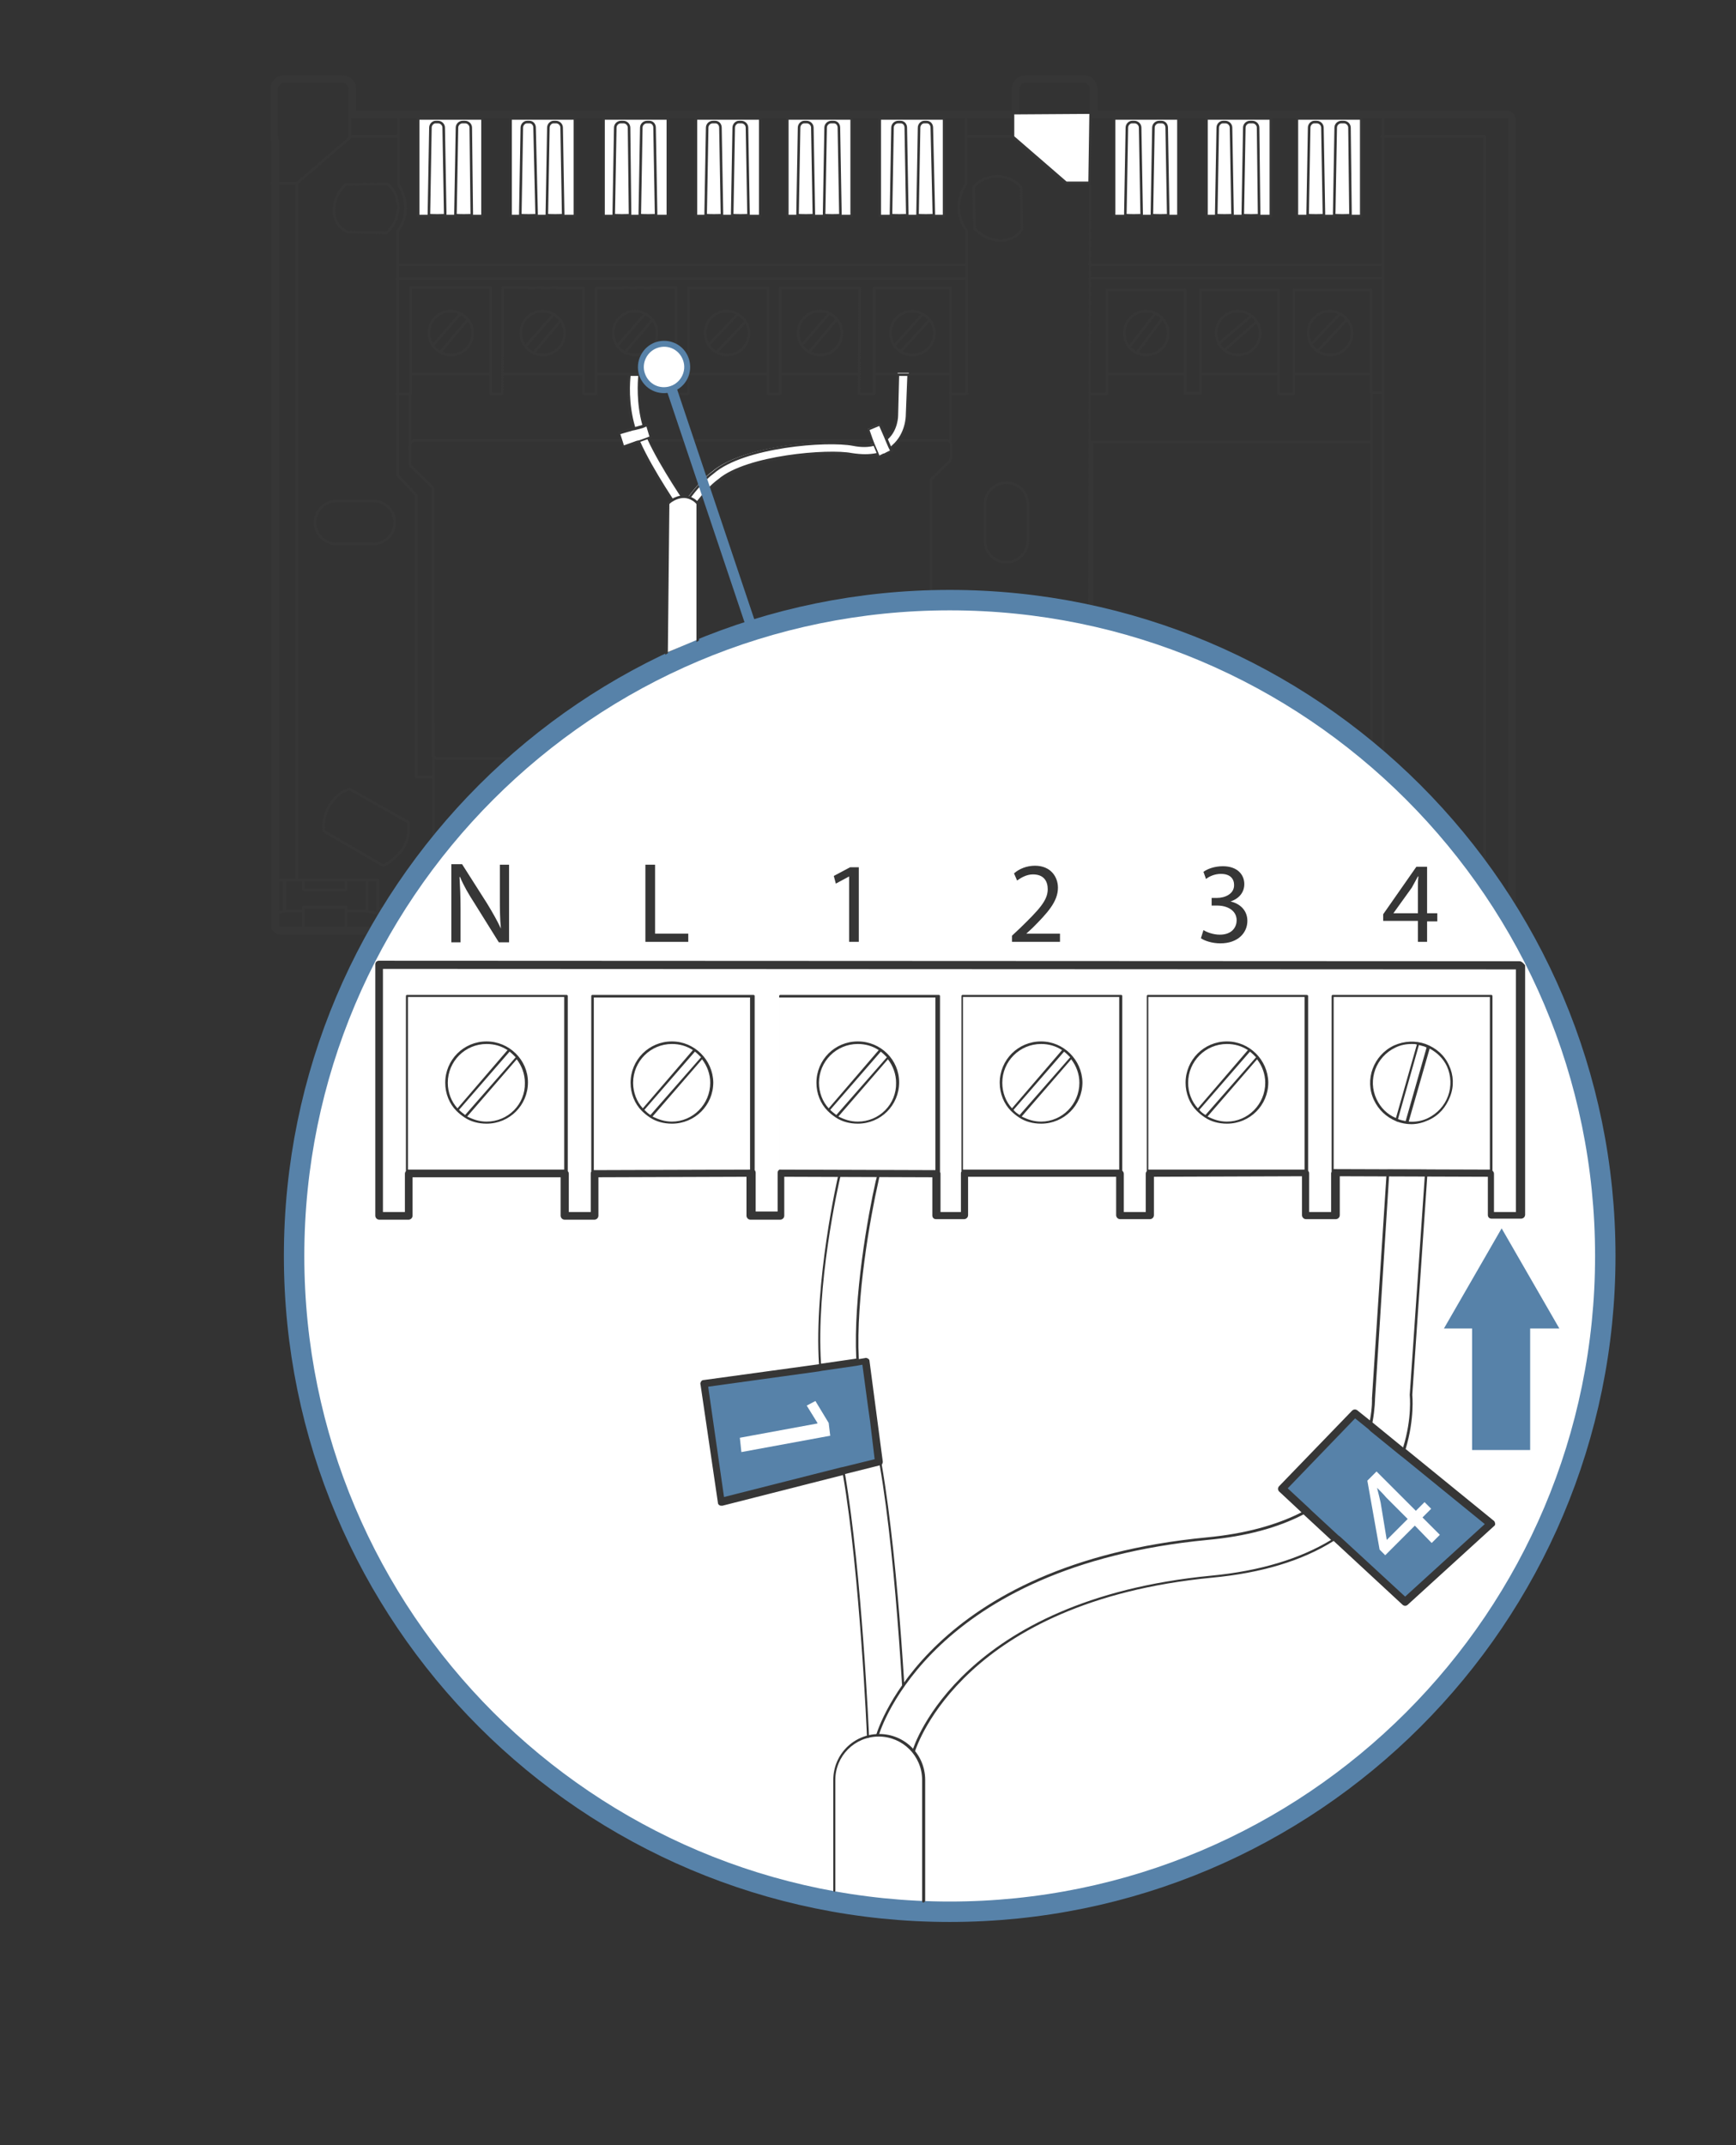 <?xml version="1.0" encoding="utf-8"?>
<svg xmlns="http://www.w3.org/2000/svg" xmlns:xlink= "http://www.w3.org/1999/xlink"
      id="svg" version="1.0" width="340" height="420"
      viewBox="0.00 0.00 340 420"
      enable-background="new 0 0 340 420" x="0px" y="0px">
   <rect x="0.00" y="0.00" width="340" height="420" fill="#333333" stroke="none"/>
   <svg version="1.1" xmlns="http://www.w3.org/2000/svg" xmlns:xlink="http://www.w3.org/1999/xlink" x="0px" y="0px"
     width="340px"
     height="420px" viewBox="0 0 340 420" style="enable-background:new 0 0 340 420;">
    <style type="text/css">
        .st0{fill:#FFFFFF;stroke:#363636;stroke-width:1.5;stroke-linecap:round;stroke-linejoin:round;stroke-miterlimit:10;}
        .st1{fill:none;stroke:#363636;stroke-width:1.5;stroke-linecap:round;stroke-linejoin:round;stroke-miterlimit:10;}
        .st2{fill:none;stroke:#363636;stroke-width:0.5;stroke-linecap:round;stroke-linejoin:round;stroke-miterlimit:10;}
        .st3{fill:#FFFFFF;stroke:#363636;stroke-width:0.5;stroke-linecap:round;stroke-linejoin:round;stroke-miterlimit:10;}
        .st4{fill:#FFFFFF;}
        .st5{fill:#363636;}
        .st6{fill:#FFFFFF;stroke:#5782A9;stroke-width:4;stroke-linecap:round;stroke-linejoin:round;stroke-miterlimit:10;}
        .st7{fill:#5782A9;}
        .st8{fill:none;stroke:#5782A9;stroke-width:2;stroke-miterlimit:10;}
        .st9{fill:#2B2B2D;}
        .st10{fill:none;stroke:#5782A9;stroke-width:11.367;stroke-miterlimit:10;}

        .DigitalConnector{ visibility : hidden }
        .LabelA{ null }
        .LabelMinus{ null }
        .LabelPlus{ null }

        .AnalogConnector{ visibility : visible }
        .LabelN{ visibility : hidden }
        .LabelL{ visibility : hidden }
        .Label1{ visibility : visible }
        .Label2{ visibility : hidden }
        .Label3{ visibility : hidden }
        .Label4{ visibility : visible }
    </style>
    <g id="Body">
        <g id="bodyEK">
            <path class="st0" d="M99.7,182.3"/>
            <path class="st1" d="M147.3,182.3h147.8c0.5,0,1-0.4,1-1V23.4c0-0.5-0.4-1-1-1h-80.9v-5c0-1.1-0.9-1.9-1.9-1.9h-11.5
			c-1.1,0-1.9,0.9-1.9,1.9v5H69v-0.7v-4.3c0-1.1-0.9-1.9-1.9-1.9H55.6c-1.1,0-1.9,0.9-1.9,1.9v9.3c0,0.3,0.1,0.7,0.2,0.9v153.6
			c0,0.5,0.4,1,1,1h29.6"/>
            <polyline class="st2" points="68.5,22.4 68.5,27 58.1,35.9 53.2,35.9 		"/>
            <polyline class="st2" points="270.6,26.7 290.8,26.7 290.8,177.4 268.7,177.5 		"/>
            <line class="st2" x1="189.3" y1="26.7" x2="213" y2="26.7"/>
            <line class="st2" x1="68.5" y1="26.7" x2="77.8" y2="26.7"/>
            <line class="st2" x1="213.5" y1="36.3" x2="213.3" y2="181.9"/>
            <polyline class="st3" points="198.4,22.4 198.4,26.8 208.8,35.8 213.4,35.8 213.6,22.3 		"/>
            <path class="st2" d="M67.7,36.1c0,0-2.3,2-2.3,5.1c0,3.2,2.6,4.2,2.6,4.2l7.7,0.2c0,0,2.1-1.7,2.3-4.8c-0.1-3.7-2.2-4.8-2.2-4.8
			L67.7,36.1z"/>
            <path class="st2" d="M190.9,44.8c0,0,2,2.3,5.1,2.3c3.2-0.1,4.1-2.2,4.1-2.2l-0.1-8.2c0,0-1.4-2-4.5-2.2c-3.7,0.1-4.8,2.2-4.8,2.2
			L190.9,44.8z"/>
            <path class="st2" d="M77.3,102.3c0,2.3-1.9,4.2-4.2,4.2h-7.2c-2.3,0-4.2-1.9-4.2-4.2l0,0c0-2.3,1.9-4.2,4.2-4.2h7.2
			C75.4,98,77.3,100,77.3,102.3L77.3,102.3z"/>
            <path class="st2" d="M197.1,110.1c2.3,0,4.2-1.9,4.2-4.2v-7.2c0-2.3-1.9-4.2-4.2-4.2l0,0c-2.3,0-4.2,1.9-4.2,4.2v7.2
			C192.9,108.2,194.8,110.1,197.1,110.1L197.1,110.1z"/>
            <path class="st2" d="M68.5,154.5c0,0-2.2,0.4-3.9,3.1c-1.7,2.8-1.1,5.2-1.1,5.2l11.6,6.7c0,0,2.1-1,3.7-3.2
			c1.6-2.2,1.2-5.3,1.2-5.3L68.5,154.5z"/>
            <path class="st2" d="M198.5,154.5c0,0,2.2,0.4,3.9,3.1c1.7,2.8,1.1,5.2,1.1,5.2l-11.6,6.7c0,0-2.1-1-3.7-3.2
			c-1.6-2.2-1.2-5.3-1.2-5.3L198.5,154.5z"/>
            <path class="st2" d="M186.3,87.2v2.3c0,0.3-0.3,0.8-0.3,0.8l-3.7,3.6v24.6c0,0.5-0.4,1-1,1h-1l-7.5,22.6l-5.5,6.2
			c0,0-1.2,0.2-1.5,0.2h-80c-0.5,0-1-0.4-1-1V95.5l-4.2-4.1c0,0-0.4-0.1-0.3-0.9v-3.3c0-0.5,0.4-1,1-1h104.1
			C185.9,86.2,186.3,86.6,186.3,87.2z"/>
            <line class="st2" x1="58.1" y1="35.8" x2="58.1" y2="172.2"/>
            <rect x="53.4" y="172.3" class="st2" width="20.6" height="9.6"/>
            <polyline class="st2" points="59.4,172.4 59.4,174.2 67.8,174.2 67.8,172.4 		"/>
            <polyline class="st2" points="59.4,181.9 59.4,177.6 67.8,177.6 67.8,181.8 		"/>
            <polyline class="st2" points="55.7,172.4 55.7,178.4 53.8,178.8 		"/>
            <polyline class="st2" points="71.9,172.4 71.9,178.4 73.9,178.8 		"/>
            <line class="st2" x1="55.5" y1="178.4" x2="59.4" y2="178.4"/>
            <line class="st2" x1="67.9" y1="178.4" x2="71.7" y2="178.4"/>
            <rect x="192.8" y="172.3" class="st2" width="20.6" height="9.6"/>
            <polyline class="st2" points="198.8,172.4 198.8,174.2 207.2,174.2 207.3,172.4 		"/>
            <polyline class="st2" points="198.9,181.9 198.9,177.6 207.3,177.6 207.3,181.8 		"/>
            <polyline class="st2" points="195.1,172.4 195.1,178.4 193.2,178.8 		"/>
            <polyline class="st2" points="211.4,172.4 211.4,178.4 213.3,178.8 		"/>
            <line class="st2" x1="195" y1="178.4" x2="198.8" y2="178.4"/>
            <line class="st2" x1="207.3" y1="178.4" x2="211.2" y2="178.4"/>
            <line class="st2" x1="84.9" y1="141.7" x2="84.9" y2="182.1"/>
            <polyline class="st2" points="84.8,171.7 81.2,171.7 81.2,181.9 		"/>
            <line class="st2" x1="74" y1="177.9" x2="81.2" y2="177.9"/>
            <path class="st3"
                  d="M189.3,139.9c0,0.5-0.4,1-1,1h-18.5c-0.5,0-1-0.4-1-1v-19.6c0-0.5,0.4-1,1-1h18.5c0.5,0,1,0.4,1,1V139.9z"/>
            <g>
                <path class="st4" d="M169.1,122.8c-0.1,0-0.2-0.1-0.2-0.2v-3c0-0.1,0.1-0.2,0.2-0.2h13.1c0.1,0,0.2,0.1,0.2,0.2v3
				c0,0.1-0.1,0.2-0.2,0.2H169.1z"/>
                <path class="st5" d="M182.2,119.5v3h-13.1v-3H182.2 M182.2,119h-13.1c-0.3,0-0.5,0.2-0.5,0.5v3c0,0.3,0.2,0.5,0.5,0.5h13.1
				c0.3,0,0.5-0.2,0.5-0.5v-3C182.7,119.3,182.5,119,182.2,119L182.2,119z"/>
            </g>
            <g>
                <path class="st4" d="M169.1,140.8c-0.1,0-0.2-0.1-0.2-0.2v-3c0-0.1,0.1-0.2,0.2-0.2h13.1c0.1,0,0.2,0.1,0.2,0.2v3
				c0,0.1-0.1,0.2-0.2,0.2H169.1z"/>
                <path class="st5" d="M182.2,137.5v3h-13.1v-3H182.2 M182.2,137h-13.1c-0.3,0-0.5,0.2-0.5,0.5v3c0,0.3,0.2,0.5,0.5,0.5h13.1
				c0.3,0,0.5-0.2,0.5-0.5v-3C182.7,137.3,182.5,137,182.2,137L182.2,137z"/>
            </g>
            <circle class="st3" cx="179.7" cy="130" r="6.4"/>
            <path class="st2" d="M78,22.5v13.7c0,0,1.2,1.3,1.4,4.1c0.2,2.9-1.5,4.9-1.5,4.9v47.9l3.6,3.8v55.2h3.2"/>
            <path class="st2" d="M189.2,22.4v13.7c0,0-1.2,1.3-1.4,4.1c-0.2,2.9,1.5,4.9,1.5,4.9v31.8"/>
            <rect x="81.9" y="23.2" class="st3" width="12.6" height="19.1"/>
            <rect x="100" y="23.2" class="st3" width="12.6" height="19.1"/>
            <rect x="118.2" y="23.2" class="st3" width="12.6" height="19.1"/>
            <rect x="136.3" y="23.2" class="st3" width="12.6" height="19.1"/>
            <rect x="154.2" y="23.2" class="st3" width="12.6" height="19.1"/>
            <rect x="172.3" y="23.2" class="st3" width="12.6" height="19.1"/>
            <rect x="218.2" y="23.2" class="st3" width="12.6" height="19.1"/>
            <rect x="236.3" y="23.2" class="st3" width="12.6" height="19.1"/>
            <rect x="254" y="23.2" class="st3" width="12.6" height="19.1"/>
            <line class="st2" x1="77.9" y1="51.8" x2="189.3" y2="51.8"/>
            <line class="st2" x1="77.8" y1="54.6" x2="189.3" y2="54.6"/>
            <polyline class="st2" points="77.8,77.1 80.4,77.1 80.4,56.3 96.1,56.3 96.1,77.1 98.4,77.1 98.5,56.3 114.3,56.4 114.3,77.1
			116.8,77.1 116.8,56.4 132.4,56.3 132.4,77.1 134.8,77.1 134.8,56.4 150.4,56.4 150.4,77.1 152.8,77.1 152.8,56.4 168.4,56.4
			168.3,77.1 171.2,77.1 171.2,56.4 186.2,56.4 186.2,77.1 189.4,77.1 		"/>
            <path class="st2" d="M194.8,56.3"/>
            <path class="st2" d="M66.6,56.3"/>
            <path class="st2" d="M209.3,77.1"/>
            <path class="st2" d="M67.5,77.1"/>
            <line class="st2" x1="80.4" y1="73.2" x2="96.1" y2="73.2"/>
            <line class="st2" x1="98.4" y1="73.2" x2="114.3" y2="73.2"/>
            <line class="st2" x1="116.9" y1="73.2" x2="132.4" y2="73.2"/>
            <line class="st2" x1="134.8" y1="73.2" x2="150.4" y2="73.2"/>
            <line class="st2" x1="152.8" y1="73.2" x2="168.4" y2="73.2"/>
            <line class="st2" x1="171.3" y1="73.2" x2="186.1" y2="73.2"/>
            <line class="st2" x1="217" y1="73.2" x2="231.9" y2="73.2"/>
            <line class="st2" x1="235.3" y1="73.2" x2="250.1" y2="73.2"/>
            <line class="st2" x1="253.5" y1="73.2" x2="268.3" y2="73.2"/>
            <path class="st2" d="M92.6,65.2c0,2.4-1.9,4.3-4.3,4.3c-2.4,0-4.3-1.9-4.3-4.3c0-2.4,1.9-4.3,4.3-4.3C90.7,61,92.6,62.9,92.6,65.2
			z"/>
            <path class="st2" d="M110.6,65.2c0,2.4-1.9,4.3-4.3,4.3c-2.4,0-4.3-1.9-4.3-4.3c0-2.4,1.9-4.3,4.3-4.3
			C108.7,61,110.6,62.9,110.6,65.2z"/>
            <path class="st2" d="M128.7,65.2c0,2.4-1.9,4.3-4.3,4.3c-2.4,0-4.3-1.9-4.3-4.3c0-2.4,1.9-4.3,4.3-4.3
			C126.8,61,128.7,62.9,128.7,65.2z"/>
            <path class="st2" d="M146.7,65.2c0,2.4-1.9,4.3-4.3,4.3c-2.4,0-4.3-1.9-4.3-4.3c0-2.4,1.9-4.3,4.3-4.3
			C144.8,61,146.7,62.9,146.7,65.2z"/>
            <path class="st2"
                  d="M164.9,65.2c0,2.4-1.9,4.3-4.3,4.3s-4.3-1.9-4.3-4.3c0-2.4,1.9-4.3,4.3-4.3S164.9,62.9,164.9,65.2z"/>
            <path class="st2"
                  d="M183,65.2c0,2.4-1.9,4.3-4.3,4.3c-2.4,0-4.3-1.9-4.3-4.3c0-2.4,1.9-4.3,4.3-4.3C181,61,183,62.9,183,65.2z"/>
            <path class="st2" d="M228.8,65.2c0,2.4-1.9,4.3-4.3,4.3c-2.4,0-4.3-1.9-4.3-4.3c0-2.4,1.9-4.3,4.3-4.3
			C226.9,61,228.8,62.9,228.8,65.2z"/>
            <path class="st2" d="M246.8,65.2c0,2.4-1.9,4.3-4.3,4.3c-2.4,0-4.3-1.9-4.3-4.3c0-2.4,1.9-4.3,4.3-4.3
			C244.9,61,246.8,62.9,246.8,65.2z"/>
            <path class="st2" d="M264.8,65.2c0,2.4-1.9,4.3-4.3,4.3c-2.4,0-4.3-1.9-4.3-4.3c0-2.4,1.9-4.3,4.3-4.3
			C262.9,61,264.8,62.9,264.8,65.2z"/>
            <line class="st2" x1="80.3" y1="76.9" x2="80.3" y2="88.2"/>
            <line class="st2" x1="186.2" y1="76.8" x2="186.2" y2="86.2"/>
            <polyline class="st2" points="178.8,140.8 170.7,149 170.7,181.9 		"/>
            <line class="st2" x1="167.5" y1="148.3" x2="167.5" y2="182.1"/>
            <polyline class="st2"
                      points="85.5,182.2 85.5,178.2 90.5,178.2 90.5,181.5 99.6,181.6 99.6,178.2 111.1,178.2 111.1,181.6 		"/>
            <rect x="161.5" y="178.2" class="st2" width="5.6" height="3"/>
            <polyline class="st2" points="120.2,181.7 120.2,178.2 131.7,178.2 131.7,181.7 		"/>
            <path class="st2" d="M120.2,181.7"/>
            <path class="st2" d="M131.7,181.7"/>
            <polyline class="st2" points="141,181.7 141,178.2 152.4,178.2 152.4,181.7 		"/>
            <polyline class="st3" points="105.2,181.9 106.6,179.7 124.9,179.7 126.3,181.9 		"/>
            <polyline class="st3" points="84.9,181.8 86.3,179.5 104.6,179.6 105.9,181.8 		"/>
            <polyline class="st3" points="126.1,182 127.5,179.8 145.8,179.8 147.1,182 		"/>
            <polyline class="st3" points="146.9,181.9 148.3,179.7 166.6,179.7 167.9,181.8 		"/>
            <line class="st2" x1="170.6" y1="177.7" x2="192.6" y2="177.7"/>
            <polyline class="st2" points="213.5,77.1 216.8,77.1 216.8,56.7 232.1,56.7 232.1,77 235.1,77 235.1,56.7 250.4,56.7 250.4,77.1
			253.4,77.1 253.4,56.7 268.5,56.7 268.5,76.9 270.9,76.9 		"/>
            <line class="st2" x1="213.4" y1="51.8" x2="270.6" y2="51.8"/>
            <line class="st2" x1="213.4" y1="54.5" x2="270.9" y2="54.5"/>
            <line class="st2" x1="270.9" y1="22" x2="270.9" y2="177.4"/>
            <line class="st2" x1="268.6" y1="76.4" x2="268.6" y2="182.5"/>
            <rect x="213.9" y="86.5" class="st2" width="54.7" height="62.8"/>
            <polyline class="st2" points="213.3,119.8 210.6,119.8 210.6,172.3 		"/>
            <polyline class="st2"
                      points="213.7,181.3 214.8,179.8 239.5,179.8 240.8,181.1 242.1,179.9 266.8,179.9 268.4,181.5 		"/>
            <polyline class="st2" points="213.5,178.3 222.5,178.3 222.5,179.8 		"/>
            <polyline class="st2" points="232.1,179.6 232.1,178.5 249.5,178.5 249.5,179.9 		"/>
            <polyline class="st2" points="259.2,179.8 259.2,178.4 268.5,178.4 		"/>
            <path class="st2"
                  d="M87.2,42.1c0,0.1-3.1,0.1-3.2,0L84.3,25c0-0.6,0.5-1.1,1-1.1h0.5c0.6,0,1.1,0.5,1.1,1.1L87.2,42.1z"/>
            <path class="st2"
                  d="M92.4,42.1c0,0.1-3.1,0.1-3.2,0L89.5,25c0-0.6,0.5-1.1,1.1-1.1h0.5c0.6,0,1.1,0.5,1.1,1.1L92.4,42.1z"/>
            <path class="st2"
                  d="M105.1,42.1c0,0.1-3.1,0.1-3.2,0l0.3-17.1c0-0.6,0.5-1.1,1-1.1h0.5c0.6,0,1,0.5,1,1.1L105.1,42.1z"/>
            <path class="st2"
                  d="M110.3,42.1c0,0.1-3.1,0.1-3.2,0l0.3-17.1c0-0.6,0.5-1.1,1-1.1h0.5c0.6,0,1.1,0.5,1.1,1.1L110.3,42.1z"/>
            <path class="st2"
                  d="M123.4,42.1c0,0.1-3.1,0.1-3.2,0l0.3-17.1c0-0.6,0.5-1.1,1.1-1.1h0.5c0.6,0,1.1,0.5,1.1,1.1L123.4,42.1z"/>
            <path class="st2"
                  d="M128.5,42.1c0,0.1-3.1,0.1-3.2,0l0.3-17.1c0-0.6,0.5-1.1,1.1-1.1h0.5c0.6,0,1,0.5,1,1.1L128.5,42.1z"/>
            <path class="st2"
                  d="M141.4,42.1c0,0.1-3.1,0.1-3.2,0l0.3-17.1c0-0.6,0.5-1.1,1.1-1.1h0.5c0.6,0,1,0.5,1,1.1L141.4,42.1z"/>
            <path class="st2"
                  d="M146.6,42.1c0,0.1-3.1,0.1-3.2,0l0.3-17.1c0-0.6,0.5-1.1,1-1.1h0.5c0.6,0,1.1,0.5,1.1,1.1L146.6,42.1z"/>
            <path class="st2"
                  d="M159.4,42.1c0,0.1-3.1,0.1-3.2,0l0.3-17.1c0-0.6,0.5-1.1,1-1.1h0.5c0.6,0,1.1,0.5,1.1,1.1L159.4,42.1z"/>
            <path class="st2"
                  d="M164.6,42.1c0,0.1-3.1,0.1-3.2,0l0.3-17.1c0-0.6,0.5-1.1,1.1-1.1h0.5c0.6,0,1,0.5,1,1.1L164.6,42.1z"/>
            <path class="st2"
                  d="M177.7,42.1c0,0.1-3.1,0.1-3.2,0l0.3-17.1c0-0.6,0.5-1.1,1.1-1.1h0.5c0.6,0,1,0.5,1,1.1L177.7,42.1z"/>
            <path class="st2"
                  d="M182.9,42.1c0,0.1-3.1,0.1-3.2,0L180,25c0-0.6,0.5-1.1,1-1.1h0.5c0.6,0,1,0.5,1,1.1L182.9,42.1z"/>
            <path class="st2"
                  d="M223.6,42.1c0,0.1-3.1,0.1-3.2,0l0.3-17.1c0-0.6,0.5-1.1,1-1.1h0.5c0.6,0,1.1,0.5,1.1,1.1L223.6,42.1z"/>
            <path class="st2"
                  d="M228.8,42.1c0,0.1-3.1,0.1-3.2,0l0.3-17.1c0-0.6,0.5-1.1,1.1-1.1h0.5c0.6,0,1,0.5,1,1.1L228.8,42.1z"/>
            <path class="st2"
                  d="M241.4,42.1c0,0.1-3.1,0.1-3.2,0l0.3-17.1c0-0.6,0.5-1.1,1-1.1h0.5c0.6,0,1.1,0.5,1.1,1.1L241.4,42.1z"/>
            <path class="st2"
                  d="M246.6,42.1c0,0.1-3.1,0.1-3.2,0l0.3-17.1c0-0.6,0.5-1.1,1.1-1.1h0.5c0.6,0,1.1,0.5,1.1,1.1L246.6,42.1z"/>
            <path class="st2"
                  d="M259.3,42.1c0,0.1-3.1,0.1-3.2,0l0.3-17.1c0-0.6,0.5-1.1,1-1.1h0.5c0.6,0,1.1,0.5,1.1,1.1L259.3,42.1z"/>
            <path class="st2"
                  d="M264.5,42.1c0,0.1-3.1,0.1-3.2,0l0.3-17.1c0-0.6,0.5-1.1,1.1-1.1h0.5c0.6,0,1.1,0.5,1.1,1.1L264.5,42.1z"/>
            <line class="st2" x1="262.3" y1="61.6" x2="256.9" y2="67.3"/>
            <line class="st2" x1="263.6" y1="62.8" x2="258" y2="68.8"/>
            <line class="st2" x1="245" y1="61.9" x2="238.7" y2="67.3"/>
            <line class="st2" x1="246.1" y1="63" x2="239.9" y2="68.5"/>
            <line class="st2" x1="226.3" y1="61.3" x2="221.3" y2="67.8"/>
            <line class="st2" x1="227.6" y1="62.4" x2="222.7" y2="69"/>
            <line class="st2" x1="180.7" y1="61.5" x2="175.2" y2="67.6"/>
            <line class="st2" x1="182" y1="62.7" x2="176.4" y2="68.8"/>
            <line class="st2" x1="162.4" y1="61.4" x2="157.1" y2="67.5"/>
            <line class="st2" x1="163.9" y1="62.5" x2="158.5" y2="68.9"/>
            <line class="st2" x1="126.2" y1="61.6" x2="120.9" y2="67.7"/>
            <line class="st2" x1="127.7" y1="62.7" x2="122.3" y2="69.1"/>
            <line class="st2" x1="108.4" y1="61.6" x2="103" y2="67.7"/>
            <line class="st2" x1="109.7" y1="62.9" x2="104.5" y2="69.1"/>
            <line class="st2" x1="90.1" y1="61.5" x2="84.8" y2="67.6"/>
            <line class="st2" x1="91.6" y1="62.6" x2="86.2" y2="69"/>
            <line class="st2" x1="144.3" y1="61.7" x2="138.9" y2="67.4"/>
            <line class="st2" x1="145.9" y1="63.1" x2="140.4" y2="68.9"/>
            <path class="st1" d="M147,181.7"/>
            <line class="st1" x1="82.8" y1="182.3" x2="168.6" y2="182.3"/>
        </g>
    </g>
    <g id="circle_1_">
        <path id="circle" class="st6" d="M314.4,245.9c0,70.9-57.5,128.4-128.4,128.4c-70.9,0-128.4-57.5-128.4-128.4
		c0-70.9,57.5-128.4,128.4-128.4C256.9,117.5,314.4,175,314.4,245.9z"/>
    </g>



    <g class="AnalogConnector">
        <g id="miniN" class="LabelN">
            <path id="miniN_4_" class="st4" d="M131.3,94.7c-2.5-2.8-7-4.3-13.4-4.4c-10.8-0.2-15.1-0.6-19-1.9c-1.1-0.4-2.1-1-3-1.8l0.8-0.6
		l-2-2.1l-0.8,0.6c-3.4-4.3-5.3-10.4-5.4-10.5l-0.4-0.7H86l0.3,0.3c0.1,0.4,2.3,7.2,6.2,12.1L92,86.1l-1.5,1.4l1.7,1.9l1.6-1.2
		l0.6-0.5c1.2,1.1,2.5,2,3.9,2.5c4.2,1.4,8.5,1.9,19.6,2c5.7,0.1,9.9,1.4,11.9,3.7c1.6,1.8,1.4,3.6,1.4,3.7l2,0.3
		C133.2,99.8,133.5,97.2,131.3,94.7z"/>
            <path id="miniN_1_" class="st5" d="M131.5,94.6c-2.5-2.9-7.1-4.4-13.6-4.5c-10.8-0.2-15-0.6-18.9-1.9c-1-0.3-1.9-0.9-2.7-1.6
		l0.6-0.4c0.1,0,0.1-0.1,0.1-0.2c0-0.1,0-0.1-0.1-0.2l-2-2.1c-0.1-0.1-0.2-0.1-0.3,0L94,84.1c-3.2-4.2-5.1-9.8-5.2-10.2L88.3,73
		h-2.8l0.6,0.7c0.2,0.7,2.4,7.2,6,11.9L91.8,86l-1.5,1.4c0,0-0.1,0.1-0.1,0.2c0,0.1,0,0.1,0.1,0.2l1.7,1.9c0,0.1,0.1,0.1,0.2,0.1
		c0.1,0,0.1,0,0.2-0.1l2-1.5c1.2,1.1,2.5,2,3.8,2.4c4.2,1.4,8.6,1.9,19.7,2.1c5.7,0.1,9.7,1.3,11.7,3.6c1.5,1.7,1.4,3.5,1.4,3.5
		l0.5,0.1c0,0,0.2-2-1.5-3.9c-2.1-2.4-6.3-3.7-12.1-3.8c-11-0.2-15.4-0.6-19.5-2c-1.3-0.4-2.5-1.3-3.6-2.3l1.2-0.9
		c0.9,0.8,1.9,1.4,2.9,1.8c3.9,1.4,8.2,1.8,19.1,2c6.4,0.1,10.8,1.6,13.3,4.3c2.1,2.4,1.8,4.9,1.8,5l0.5,0.1
		C133.4,99.8,133.7,97.1,131.5,94.6z M86.6,73.5H88l0.3,0.5c0.1,0.3,2,6.1,5.3,10.3l-1.1,0.9C88.9,80.6,86.8,74.1,86.6,73.5z
		 M95.5,86.5l-1.2,0.9l-0.4,0.3l-1.7,1.4l-1.4-1.5l1.3-1.2l0.3-0.3l0.4-0.3l1.1-0.9l0.4-0.3l0.4-0.3l1.6,1.7l-0.4,0.3L95.5,86.5z"/>
        </g>
        <g id="miniL" class="LabelL">
            <path id="miniL_4_" class="st4" d="M131.6,91.5c-3.2-4.3-10.1-6.2-20.5-5.6c-1.8-0.1-3.2-0.7-4-1.7l0.6-0.2l-1.1-2.6l-0.6,0.3
		c-0.6-3.4,1-7.7,1-7.7l0.3-0.7h-2.1c-0.1,0.2-2,5.2-1,9.3l-0.8,0.4l-1.9,0.8l0.9,2.4l1.9-0.7l1-0.4c1.2,1.8,3.2,2.7,5.9,2.9
		c0,0,0.1,0,0.1,0c9.5-0.6,16,1.1,18.8,4.7c2,2.7,1.6,5.8,1.3,7.1l1.7,1.2C133.1,100.8,134.8,95.8,131.6,91.5z"/>
            <path id="miniL_1_" class="st5" d="M131.8,91.3c-3.3-4.4-10.3-6.3-20.6-5.7c-1.6-0.1-2.8-0.5-3.6-1.3l0.3-0.1
		c0.1,0,0.1-0.1,0.1-0.1s0-0.1,0-0.2l-1.1-2.6c0-0.1-0.1-0.1-0.1-0.1c-0.1,0-0.1,0-0.2,0l-0.3,0.2c-0.5-3.3,1-7.2,1.1-7.3l0.4-1.1
		h-2.7l-0.1,0.2c-0.1,0.2-2,5.1-1.1,9.3l-0.6,0.3l-1.9,0.8c-0.1,0.1-0.2,0.2-0.1,0.3l0.9,2.4c0,0.1,0.1,0.2,0.2,0.2c0,0,0.1,0,0.1,0
		l1.9-0.7l0.8-0.3c1.3,1.7,3.3,2.7,5.9,2.8c0.1,0,0.1,0,0.2,0c9.4-0.6,15.8,1,18.6,4.6c2,2.6,1.6,5.7,1.3,6.9l0.5,0.1
		c0.3-1.3,0.7-4.5-1.4-7.3c-2.8-3.8-9.4-5.4-19-4.8c0,0,0,0-0.1,0c-2.5-0.1-4.3-1-5.5-2.5l1.5-0.6c0.9,1,2.3,1.5,4.1,1.6
		c10.2-0.6,17,1.2,20.2,5.5c3.2,4.2,1.5,9.1,1.4,9.3l0.5,0.2C133.4,100.9,135.1,95.7,131.8,91.3z M105.3,73.5h1.6l-0.1,0.4
		c0,0.1-1.6,4.2-1.1,7.7l-1.4,0.7C103.5,78.6,105,74.4,105.3,73.5z M107.2,83.9l-0.5,0.2l-1.4,0.6l-0.5,0.2l-0.7,0.3l-1.7,0.6
		l-0.8-1.9l1.7-0.7l0.5-0.2l0.5-0.2l1.4-0.7l0.5-0.2l0.2-0.1l0.9,2.1L107.2,83.9z"/>
        </g>
        <g id="mini1" class="Label1">
            <path id="mini1_4_" class="st4" d="M134.9,99.2c-0.1-0.1-5.6-8.1-8-13.5l0.5-0.2l-0.8-2.4l-0.6,0.2c-1.4-5-0.8-10-0.8-10h-2
		c0,0-0.7,5.1,0.9,10.6l-2.9,0.9l0.8,2.7l3-1c2.5,5.6,8,13.6,8.2,14l0.6,0.8l1.6-1.1L134.9,99.2z"/>
            <path id="mini1_1_" class="st5" d="M135.1,99.1c-0.1-0.1-5.4-7.8-7.9-13.2l0.3-0.1c0.1,0,0.2-0.2,0.1-0.3l-0.8-2.4
		c0-0.1-0.2-0.2-0.3-0.2l-0.4,0.1c-1.3-4.8-0.7-9.6-0.7-9.6l0-0.3H123l0,0.2c0,0.1-0.7,5.1,0.8,10.4l-2.6,0.8
		c-0.1,0-0.1,0.1-0.1,0.1c0,0.1,0,0.1,0,0.2l0.8,2.7c0,0.1,0.1,0.1,0.1,0.2c0,0,0.1,0,0.1,0c0,0,0.1,0,0.1,0l2.8-1
		c2.5,5.7,7.9,13.4,8.2,13.8l0.7,1l2.1-1.4L135.1,99.1z M123.5,73.6h1.5c-0.1,1.1-0.4,5.3,0.8,9.6l-1.4,0.4
		C123,78.9,123.4,74.6,123.5,73.6z M124.7,86.3l-2.5,0.9l-0.7-2.2l2.4-0.7l0.5-0.1l0.4-0.1l1.1-0.3l0.5-0.2l0.2-0.1l0.6,2l-0.1,0
		l-0.5,0.2l-1.1,0.4l-0.3,0.1L124.7,86.3z M133.5,100.2c-0.3-0.4-5.6-8.1-8.1-13.7l0.3-0.1l1.1-0.4c2.5,5.5,7.9,13.3,7.9,13.3
		l0.4,0.6l-1.2,0.9L133.5,100.2z"/>
        </g>
        <g id="mini2" class="Label2">
            <path id="mini2_4_" class="st4" d="M144.5,81.9l-1-0.3c0.7-4.5-0.5-8.4-0.5-8.6l0.1,0.2l-2.1,0l0.1,0.4c0,0,1.1,3.5,0.5,7.5L141,81
		l-2-0.5l-0.7,2.5l1.9,0.6l0.7,0.2c-1.8,5.2-9.7,16.2-9.8,16.3l1.6,1.2c0.3-0.5,8.2-11.4,10.1-16.9l1,0.3L144.5,81.9z"/>
            <path id="mini2_1_" class="st5" d="M144.7,81.7c0-0.1-0.1-0.1-0.2-0.1l-0.8-0.2c0.5-3.6-0.1-6.7-0.4-7.9l0,0l-0.1-0.3
		c0-0.2-0.1-0.2-0.1-0.3L143,73v0l-2.4-0.1l0.2,0.8c0,0,1,3.3,0.5,7.1l-0.3-0.1l-2-0.5c-0.1,0-0.3,0-0.3,0.2l-0.7,2.5
		c0,0.1,0,0.3,0.2,0.3l1.9,0.6l0.4,0.1c-1.9,5.2-9.6,15.8-9.7,16l0.4,0.3c0.1-0.1,7.8-10.8,9.7-16.1l1.4,0.4
		c-2,5.6-9.9,16.5-10,16.6l0.4,0.3c0.1-0.1,8-11.1,10-16.7l0.8,0.2c0,0,0,0,0.1,0c0,0,0.1,0,0.1,0c0.1,0,0.1-0.1,0.1-0.2l0.7-2.8
		C144.8,81.9,144.8,81.8,144.7,81.7z M141.3,73.6l0-0.1l1.6,0c0.3,1.1,1,4.2,0.5,7.8l-1.5-0.4C142.3,77,141.3,73.6,141.3,73.6z
		 M143.7,84.3l-0.5-0.1l-0.5-0.1l-1.4-0.4l-0.5-0.1l-0.4-0.1l-1.7-0.5l0.5-2l2.1,0.5l0.5,0.1l1.5,0.4l0.5,0.1l0.5,0.1L143.7,84.3z"
            />
        </g>

        <g id="mini3" class="Label3">
            <path id="mini3_4_" class="st4" d="M163,82.9l-1.3-0.5c1.2-4.4,0.4-8.6,0.3-8.8l-0.1-0.3h-2L160,74c0,0.1,0.8,3.9-0.3,7.7l-0.2-0.1
		l-1.9-0.7l-0.9,2.4l1.8,0.8l0.2,0.1c-0.6,1.1-1.3,2.1-2.3,2.9c-5.7,4.8-24.3,11.6-24.5,11.7l-1.4,0.5l1.1,1.7l0.9-0.3
		c0.8-0.3,19.1-7,25.1-12c1.3-1.1,2.2-2.4,2.9-3.7l1.4,0.6L163,82.9z"/>
            <path id="mini3_1_" class="st5" d="M163.3,82.8c0-0.1-0.1-0.1-0.1-0.1l-1.1-0.4c1.2-4.3,0.3-8.5,0.3-8.7l-0.1-0.5h-2.6l0.2,1
		c0,0.1,0.8,3.6-0.2,7.3l-1.8-0.7c-0.1,0-0.3,0-0.3,0.1l-0.9,2.4c0,0.1,0,0.3,0.1,0.3l1.8,0.8c-0.5,0.9-1.2,1.8-2.1,2.6
		c-5.6,4.8-24.2,11.6-24.4,11.6l-1.4,0.5l0.2,0.5l1.4-0.5c0.2-0.1,18.9-6.9,24.5-11.7c1-0.8,1.7-1.8,2.3-2.8l1.4,0.6
		c-0.7,1.2-1.5,2.4-2.7,3.4c-5.9,5-24.2,11.7-25,12l-0.9,0.3l0.2,0.5l0.9-0.3c0.8-0.3,19.2-7,25.2-12.1c1.2-1.1,2.2-2.3,2.8-3.6
		l1.2,0.5c0,0,0.1,0,0.1,0c0,0,0.1,0,0.1,0c0.1,0,0.1-0.1,0.1-0.1l1-2.7C163.3,82.9,163.3,82.8,163.3,82.8z M160.3,73.9l-0.1-0.4
		h1.5l0,0.1c0.1,0.3,0.9,4.3-0.2,8.5l-1.4-0.5C161,77.7,160.3,74,160.3,73.9z M161.9,85.2l-0.9-0.4l-0.5-0.2l-1.4-0.6l-0.4-0.2l0,0
		l-1.6-0.7l0.7-1.9l1.7,0.6L160,82l1.4,0.5l0.5,0.2l0.9,0.3L161.9,85.2z"/>
        </g>

        <g id="mini4" class="Label4">
            <path id="mini4_4_" class="st4" d="M175.8,73.2l-0.2,8.1c0,0,0,2.8-2.1,4.5c0,0,0,0,0,0l-0.4-0.9l-0.8-1.9l-2.3,1l0.7,1.9l0.4,1
		c-1.2,0.3-2.6,0.3-4.1,0c-5.1-1-21.5,0.3-27.5,5.4c-3.5,2.6-6.9,8.1-7.1,8.4l2.1,0.5c0.8-1.2,3.5-5.2,6.3-7.3
		c5.4-4.6,21.3-6,25.9-5c2,0.3,3.7,0.3,5.2-0.1l0.2,0.6l2.6-1.2l-0.3-0.6c0.2-0.1,0.3-0.2,0.5-0.4c2.7-2.3,2.8-5.9,2.8-6.1l0.3-8.1
		H175.8z"/>
            <path id="mini4_1_" class="st5" d="M175.6,73l-0.2,8.3c0,0,0,2.5-1.7,4.1l-0.2-0.5l-0.8-1.9c-0.1-0.1-0.2-0.2-0.3-0.1l-2.3,1
		c-0.1,0.1-0.2,0.2-0.1,0.3l0.7,1.9l0.3,0.8c-1.1,0.2-2.3,0.2-3.7-0.1c-5.1-1-21.7,0.3-27.7,5.5c-3.6,2.6-7,8.2-7.2,8.4l0.4,0.3
		c0.1-0.2,3.5-5.7,7-8.3c5.9-5.1,22.2-6.4,27.3-5.4c1.5,0.3,2.9,0.3,4,0l0.6,1.4c-1.4,0.3-3,0.3-4.9,0c-4.6-0.9-20.6,0.4-26.1,5.1
		c-2.9,2.1-5.6,6.2-6.3,7.4l0.4,0.3c0.8-1.2,3.4-5.2,6.2-7.2c5.3-4.6,21.1-5.9,25.7-5c1.9,0.3,3.6,0.3,5.1-0.1l0.1,0.4
		c0,0.1,0.1,0.1,0.1,0.1c0,0,0.1,0,0.1,0c0,0,0.1,0,0.1,0l2.6-1.2c0.1,0,0.1-0.1,0.1-0.1s0-0.1,0-0.2l-0.2-0.4
		c0.1-0.1,0.2-0.2,0.3-0.2c2.8-2.4,2.8-6.1,2.8-6.2l0.3-8.3H175.6z M174.3,88.2l-0.8,0.4c-0.2,0.1-0.3,0.2-0.5,0.2l-0.8,0.4l0-0.1
		l-0.2-0.5l-0.6-1.4l-0.2-0.5l-0.3-0.8l-0.6-1.7l1.9-0.8l1,2.3l0.2,0.5l0.6,1.4L174.3,88.2L174.3,88.2z M177.4,81.3
		c0,0.1,0,3.6-2.7,5.9c-0.1,0.1-0.1,0.1-0.2,0.2l-0.6-1.4c2-1.8,2-4.6,2-4.6l0.2-7.8h1.6L177.4,81.3z"/>
        </g>
        <g id="minicableNL1234">
            <path id="cableA-_x2B__5_" class="st4"
                  d="M136.7,125.2l0-26.5c0-0.3-1.2-1.5-2.8-1.5c-1.6,0-3.1,1.2-3.1,1.5l-0.3,29.1"/>
            <path id="cableA-_x2B__4_" class="st5" d="M130.3,128.2l0.5-0.3l0.3-29.2c0.1-0.2,1.4-1.2,2.8-1.2c1.4,0,2.4,1,2.5,1.2l0,27
		l0.5-0.3l0-26.7c0-0.5-1.4-1.7-3-1.7c-1.7,0-3.3,1.2-3.3,1.7L130.3,128.2z"/>
        </g>

        <g class="LabelN">
            <path id="LabelN_8_" class="st4" d="M179.2,343.4l-1.4-3.5c-0.4-1.1-11.1-27-23.6-35.4c-5.1-3.5-12-6.6-19.3-9.9
		c-9.8-4.5-20.9-9.5-29.2-16.1c-10.8-8.7-11-34.9-10.2-44.2l0.3-3.7l-7.5-0.7l-0.3,3.7c-0.1,1.5-3.2,37.7,12.9,50.7
		c9,7.2,20.6,12.5,30.8,17.1c7,3.2,13.6,6.2,18.2,9.3c8.8,6,16.9,22.8,19.7,29.7C173.2,339,176.4,340.2,179.2,343.4z"/>
            <path id="LabelN_3_" class="st7" d="M103.2,272.1l-21.8,25.8l17.5,16.4l23.5-28.6L103.2,272.1z M98.8,305l-1.7-1.3l1.1-9.8
		c0.2-2.1,0.5-4.3,1-6.2l-0.1,0c-1.2,1.7-2.4,3.3-4.1,5.4l-4.4,5.5l-1.6-1.2l10.3-12.9l1.8,1.4l-1.1,9.8c-0.2,2.3-0.6,4.2-1,6l0.1,0
		c1.2-1.9,2.4-3.5,4-5.5l4.3-5.4l1.6,1.3L98.8,305z"/>
            <path id="LabelN_2_" class="st5" d="M178,339.8c-0.5-1.1-11.2-27.1-23.7-35.5c-5.1-3.5-12.1-6.6-19.4-10c-4.3-2-8.9-4-13.4-6.3
		l1.5-1.8c0.1-0.2,0.2-0.4,0.2-0.6s-0.1-0.4-0.3-0.5l-19.3-13.6c-0.3-0.2-0.8-0.2-1,0.1l-1.1,1.4c-6.4-11.2-6.5-30.9-5.7-38.7
		l0.3-3.7c0-0.1-0.1-0.3-0.2-0.3l-7.5-0.7c-0.1,0-0.1,0-0.2,0.1s-0.1,0.1-0.1,0.2l-0.3,3.7c-0.1,1.4-2.6,30.3,8.3,45.8l-15.2,18.1
		c-0.3,0.3-0.2,0.8,0.1,1l17.5,16.4c0.1,0.1,0.3,0.2,0.5,0.2c0,0,0,0,0,0c0.2,0,0.4-0.1,0.5-0.3l16.8-20.4
		c5.1,2.7,10.4,5.1,15.3,7.3c7,3.2,13.6,6.2,18.2,9.3c8.4,5.7,16.5,21.7,19.7,29.4c0.1,0.1,0.3,0,0.3,0s0.2,0,0.1-0.2
		c-0.1-0.2-4.2-9.4-7.6-15c-4.3-7.1-8.4-12-12.2-14.6c-4.6-3.1-11.2-6.1-18.3-9.3c-4.9-2.2-10.1-4.6-15.2-7.2l4.6-5.5
		c4.5,2.3,9.1,4.4,13.5,6.4c7.3,3.3,14.2,6.4,19.3,9.9c12.4,8.4,23,34.2,23.5,35.3l1.4,3.5c0,0.1,0.1,0.2,0.2,0.2c0,0,0.1,0,0.1,0
		c0.1-0.1,0.2-0.2,0.1-0.3L178,339.8z M88.6,254.6c-1.2-11-0.4-20.6-0.3-21l0.3-3.5l7,0.6l-0.3,3.5c-0.7,7.9-0.7,27.9,5.9,39.2
		l-4.7,5.6C92.5,273.2,89.8,264.9,88.6,254.6z M115.3,293.2l-0.3,0.4l-16.1,19.6l-16.4-15.3L97,280.6l0.3-0.4l4.6-5.5l0.3-0.4l1-1.2
		l18.1,12.7l-1.2,1.5l-0.3,0.4L115.3,293.2z"/>
        </g>
        <g class="LabelL">
            <path id="LabelL_8_" class="st4" d="M167,341.5l-30.5-55.9c-9.8-18-8.6-50.5-8.6-51.9l0.2-3.7l7.5,0.3l-0.1,3.7
		c0,0.3-1.2,31.9,7.6,48l31.8,58.3C172,339.4,169.4,339.9,167,341.5z"/>
            <path id="LabelL_3_" class="st7" d="M136.7,246.8l-33.2,6l3.1,23.8l36.4-7.1L136.7,246.8z M113.7,267.7l-1.9,0.4l-1.9-9.9l17.8-3.5
		l0.4,2.3l-15.9,3.1L113.7,267.7z"/>
            <path id="LabelL_2_" class="st5" d="M174,354.6 M167.2,341.4l-30.5-55.9c-2-3.7-3.6-8.1-4.8-12.7l6.9-1.3c1,3.9,2.4,7.6,4.1,10.7
		l31.8,58.3l0.6-0.1l-31.9-58.5c-1.7-3.1-3-6.7-4-10.5l3.8-0.7c0.2,0,0.4-0.2,0.5-0.3c0.1-0.2,0.1-0.4,0.1-0.6l-6.2-22.7
		c-0.1-0.4-0.5-0.6-0.9-0.5l-0.7,0.1c-0.3-7.1-0.2-12.3-0.2-12.5l0.1-3.7c0-0.1-0.1-0.3-0.2-0.3l-7.5-0.3c-0.1,0-0.3,0.1-0.3,0.2
		l-0.2,3.7c0,0.6-0.2,6.4,0.2,14.3l-24.5,4.5c-0.4,0.1-0.7,0.4-0.6,0.8l3.1,23.8c0,0.2,0.1,0.4,0.3,0.5c0.1,0.1,0.3,0.1,0.4,0.1
		c0,0,0.1,0,0.1,0l24.7-4.8c1.2,4.6,2.8,9.1,4.8,12.8l30.6,56L167.2,341.4z M128.2,233.7l0.1-3.5l7,0.3l-0.1,3.5
		c0,0.5-0.2,5.6,0.1,12.6l-6.9,1.3C128,240,128.2,234.2,128.2,233.7z M131.1,271.4l-23.9,4.6l-2.9-22.3l23.7-4.3l0.5-0.1l6.9-1.3
		l0.5-0.1l0.2,0l5.9,21.3l-3.1,0.6l-0.5,0.1l-6.8,1.3L131.1,271.4z"/>
        </g>
        <g class="Label1">
            <path id="Label1_8_" class="st4" d="M177.5,341.5c-0.1-2.1-2.2-51.3-7.8-66.1c-4.1-10.9,0.1-35.5,2.1-44.1l0.4-1.9l-7.7,0.1l0,0
		c-0.3,1.3-7.7,33.2-1.8,48.4c5.2,13.6,7.3,61.5,7.3,62C172.7,339.5,175.2,339.9,177.5,341.5z"/>
            <path id="Label1_3_" class="st7" d="M169.5,266.5l-31.7,4.4l3.4,23.1l30.9-7.8L169.5,266.5z M145.2,284.3l-0.3-2.8l15.2-2.8l0-0.1
		l-2.1-3.4l1.7-0.9l2.6,4.3l0.3,2.5L145.2,284.3z"/>
            <path id="Label1_2_" class="st5" d="M172.7,286.8c0.1-0.2,0.2-0.4,0.2-0.6l-2.6-19.7c0-0.2-0.1-0.4-0.3-0.5
		c-0.2-0.1-0.4-0.2-0.6-0.1l-1.2,0.2c-0.6-12,2.3-28,3.8-34.6l0.4-1.9c0-0.1,0-0.2,0-0.2s-0.1-0.1-0.2-0.1l-7.7,0.1
		c-0.1,0-0.2,0.1-0.2,0.2c-0.3,1.1-4.9,21.5-3.9,37.5l-22.6,3.1c-0.2,0-0.4,0.1-0.5,0.3c-0.1,0.2-0.2,0.4-0.1,0.6l3.4,23.1
		c0,0.2,0.1,0.4,0.3,0.5c0.1,0.1,0.3,0.1,0.4,0.1c0.1,0,0.1,0,0.2,0l23.6-6c3.3,19.1,4.7,50.9,4.7,51.3c0,0.1,0.1,0.2,0.2,0.2
		c0,0,0,0,0,0c0.1,0,0.2-0.1,0.2-0.3c0-0.4-1.4-32.1-4.7-51.4l6.8-1.7c3.5,20.1,4.9,52.8,5,54.5c0,0.1,0.1,0.2,0.2,0.2c0,0,0,0,0,0
		c0.1,0,0.2-0.1,0.2-0.3C177.7,339.8,176.2,307,172.7,286.8z M164.7,229.9l7.2-0.1l-0.4,1.5c-1.5,6.6-4.4,22.7-3.8,34.7l-6.9,1
		C159.8,251.7,164.1,232.3,164.7,229.9z M171.3,285.7l-6.1,1.5l-0.5,0.1l-22.9,5.8l-3.1-21.6l21.7-3l0.5-0.1l6.9-1l0.5-0.1l0.6-0.1
		l1.1,8.2l0.4,2.8L171.3,285.7z"/>
        </g>
        <g class="Label2">
            <path id="Label2_10_" class="st4" d="M176.8,341.2c-0.1-0.4,6.5-36.6,14.6-60.5c2.5-7.4,18-50.9,18-50.9l-7.4,0.1
                c0,0-15.8,40.1-18.7,49.6c-9.3,30.1-14.1,58.8-13.7,60.8C171.8,339.3,174.2,339.5,176.8,341.2"/>
            <g id="Label2_3_">
                <path id="Label2_4_" class="st7" d="M193.6,242.8l-5.6,19.7l31.6,8.3l7.7-21.5L193.6,242.8z M216.8,264.6l-1.4-0.5l-1.1-2.3
                c-2.6-5.6-4.1-8.3-6.6-9.2c-1.7-0.6-3.5-0.3-4.4,2.2c-0.5,1.5-0.2,3,0.2,4l-1.8,0.2c-0.6-1.5-0.7-3.4-0.1-5.3
                c1.2-3.6,4.2-4.3,6.6-3.5c3.1,1,4.8,4.1,7,8.8l0.8,1.8l0.1,0l2.5-7.5l1.9,0.6L216.8,264.6z"/>
            </g>
            <path id="Label2_2_" class="st5" d="M227.9,248.9c-0.1-0.2-0.3-0.3-0.5-0.4l-22.9-4.5c2.8-8,5-14.1,5.1-14.3c0-0.1,0-0.2,0-0.2
                c0-0.1-0.1-0.1-0.2-0.1l-7.4,0.1c-0.1,0-0.2,0.1-0.2,0.2c-0.1,0.1-2.2,5.6-5,12.8l-3-0.6c-0.4-0.1-0.8,0.2-0.9,0.5l-5.6,19.7
                c-0.1,0.2,0,0.4,0.1,0.6c0.1,0.2,0.3,0.3,0.5,0.4l1,0.3c-2.6,6.9-4.8,13-5.7,15.9c-9.4,30.4-14.1,59-13.7,61c0,0.1,0.1,0,0.2,0
                c0.1,0,0.3,0.1,0.2,0c-0.4-2,4.4-30.4,13.7-60.7c0.9-3,3.1-9.1,5.7-16l7.2,1.9c-2.5,6.9-4.5,12.8-5.3,15.1
                c-8,23.5-14.7,60.1-14.6,60.7c0,0.1,0.2,0.1,0.3,0.1c0,0,0,0,0,0.1c0,0.1,0.2-0.1,0.2-0.3c0-0.8,6.4-36.4,14.6-60.5
                c0.8-2.3,2.8-8.2,5.3-15.1l22.5,5.9c0.1,0,0.1,0,0.2,0c0.3,0,0.6-0.2,0.7-0.5l7.7-21.5C228,249.4,228,249.1,227.9,248.9z
                M202.1,230.1l6.9-0.1c-0.5,1.4-2.5,7-5,14l-6.8-1.3C199.7,236.1,201.7,231.1,202.1,230.1z M219.1,269.9l-21.7-5.7l-0.5-0.1
                l-7.2-1.9l-0.5-0.1l-0.4-0.1l5.2-18.3l2,0.4l0.5,0.1l6.9,1.3l0.5,0.1l22.3,4.3L219.1,269.9z"/>
        </g>
        <g class="Label3">
            <path id="Label3_8_" class="st4" d="M241.7,257.8c0.7-1.4,1.7-2.2,2.7-2.6c2.1-9.7,2.5-19.7,2.5-21.5l0.1-3.8l-7.5-0.2l-0.1,3.8
		c-0.3,9.9-2.6,27.6-7.5,32.9c-5.9,6.4-14.6,15.2-27.5,27c-10.4,9.6-32.1,44.2-33,46.2c2.1-0.1,3.8,0.4,5.3,1.5
		c-0.1-0.4,19.3-31.1,38-48.1c8.9-8.1,15.6-13.8,22.7-21.6c2.1-2.3,3.8-5.6,5-9.4L241,262C240.8,261,241,259.3,241.7,257.8z"/>
            <path id="Label3_3_" class="st7" d="M236.9,243.2l-9.2,18.5l26.4,14.2l10.9-14.5L236.9,243.2z M253.1,268.8l-1.2-1.3
		c0.6-0.4,1.8-1.3,2.4-2.7c1.2-2.4,0.1-4-1.1-4.5c-2-1-3.7,0.4-4.6,2.2l-0.5,1.1l-1.4-0.7l0.5-1.1c0.7-1.4,0.9-3.5-0.8-4.3
		c-1.1-0.6-2.5-0.3-3.3,1.4c-0.6,1.1-0.6,2.4-0.5,3.3L241,262c-0.2-1,0-2.7,0.8-4.2c1.4-2.8,3.6-3.2,5.3-2.3c1.4,0.7,2.2,2.2,2,4.2
		l0,0c1.2-1.5,3.2-2.3,5.2-1.3c2.2,1.1,3.3,3.9,1.6,7.2C255.1,267.2,253.9,268.3,253.1,268.8z"/>
            <path id="Label3_2_" class="st5" d="M265.4,260.8l-19.5-12.7c1-7,1.2-13.1,1.3-14.4l0.1-3.8c0-0.1,0-0.1-0.1-0.2
		c0,0-0.1-0.1-0.2-0.1l-7.5-0.2c-0.1,0-0.3,0.1-0.3,0.2l-0.1,3.8c-0.1,2.8-0.3,6.2-0.7,9.8l-1.1-0.7c-0.2-0.1-0.4-0.2-0.6-0.1
		c-0.2,0.1-0.4,0.2-0.5,0.4l-9.2,18.5c-0.2,0.4,0,0.8,0.3,1l5.3,2.9c-0.3,0.4-0.6,0.8-0.9,1.1c-7.2,7.8-16.5,16.9-27.5,27
		c-10.4,9.5-32.2,44.2-33,46.3c-0.1,0.1,0,0.3,0.1,0.3c0.1,0.1,0.3,0,0.3-0.1c0.9-2.2,22.6-36.7,32.9-46.1
		c11-10.1,20.3-19.3,27.5-27.1c0.3-0.3,0.6-0.7,0.9-1.2l6.2,3.3c-0.6,1-1.2,1.9-1.9,2.6c-5.7,6.2-11.2,11.2-17.6,16.9
		c-1.6,1.5-3.3,3-5.1,4.6c-9.8,8.9-19.6,21.4-26.1,30.3c-6.3,8.6-12.1,17.5-12,18c0,0.1,0.1,0.2,0.2,0.2c0,0,0,0,0,0
		c0.1,0,0.2-0.1,0.2-0.2c0.4-1.1,19.3-31,37.9-47.9c1.8-1.6,3.5-3.1,5.1-4.6c6.4-5.8,11.9-10.8,17.7-17c0.7-0.8,1.4-1.7,2-2.7
		l14,7.6c0.1,0.1,0.2,0.1,0.4,0.1c0.2,0,0.5-0.1,0.6-0.3l10.9-14.5c0.1-0.2,0.2-0.4,0.1-0.6C265.7,261.1,265.6,260.9,265.4,260.8z
		 M239.7,233.5l0.1-3.5l7,0.2l-0.1,3.5c0,1.3-0.3,7.2-1.2,14.1l-6.5-4.2C239.4,239.9,239.6,236.4,239.7,233.5z M253.9,275l-13.4-7.3
		l-0.4-0.2l-6.1-3.3l-0.4-0.2l-4.7-2.5l8.5-17.1l1.1,0.7l0.5,0.3l6.5,4.2l0.5,0.3l18.2,11.9L253.9,275z"/>
        </g>
        <g class="Label4">
            <g id="Label4_3_">
                <path id="Label4_12_" class="st4" d="M269.6,288.1l2.4,2.4c5.1-8.6,4.4-17,4.3-17.4l3-43.8l-7.5,0l-2.9,44.6
			c0,0.1,0.4,8.4-5.3,15.5c-5.2,6.6-14.4,10.6-27.2,11.8c-54.1,5.2-64.2,37.1-64.6,38.5c2.8,0.1,5.1,1.1,7,3.1
			c0.4-1.2,9.5-29.5,58.3-34.2c14.3-1.4,24.8-5.9,31.4-13.6l-0.9-5.2L269.6,288.1z"/>
                <path id="Label4_5_" class="st7" d="M269.7,291.3L269.7,291.3c0.3,1.2,0.5,2,0.7,2.9l1.2,7.3l0,0l4.1-4.1l-4.2-4.2
			C271,292.6,270.3,291.9,269.7,291.3z"/>
                <path id="Label4_4_" class="st7" d="M265.4,276.7l-14.3,14.8l24,22.2l16.9-15.4L265.4,276.7z M277.1,298.7l-5.8,5.8l-1.1-1.1
			l-2.4-13.5l1.8-1.8l7.7,7.7l1.7-1.7l1.3,1.3l-1.7,1.7l3.4,3.4l-1.6,1.6L277.1,298.7z"/>
            </g>
            <path id="Label4_2_" class="st5" d="M292.5,297.7l-17.2-14c1.8-6,1.3-10.6,1.3-10.6l3-43.8c0-0.1,0-0.1-0.1-0.2
		c0-0.1-0.1-0.1-0.2-0.1l-7.5,0c0,0,0,0,0,0c-0.1,0-0.2,0.1-0.2,0.2l-2.9,44.6c0,0,0.1,1.7-0.4,4.3l-2.5-2c-0.3-0.2-0.7-0.2-1,0.1
		l-14.3,14.8c-0.1,0.1-0.2,0.3-0.2,0.5s0.1,0.4,0.2,0.5l4.4,4.1c-4.9,2.5-11.1,4.2-18.5,4.9c-54.3,5.2-64.4,37.3-64.8,38.7
		c0,0.1,0,0.3,0.2,0.3c0.1,0,0.3,0,0.3-0.2c0.4-1.4,10.4-33.1,64.4-38.3c7.6-0.7,13.8-2.4,18.8-5l5.4,5c-6.1,3.7-14,6.1-23.5,7
		c-48.8,4.7-58.2,33.1-58.5,34.3c0,0.1,0,0.3,0.2,0.3c0,0,0,0,0.1,0c0.1,0,0.2-0.1,0.2-0.2c0.4-1.2,9.6-29.3,58.1-34
		c9.7-0.9,17.7-3.3,23.9-7.2l13.5,12.5c0.1,0.1,0.3,0.2,0.5,0.2c0.2,0,0.4-0.1,0.5-0.2l16.9-15.4c0.2-0.1,0.3-0.4,0.2-0.6
		C292.8,298.1,292.7,297.8,292.5,297.7z M269.3,273.9l2.8-44.4l7,0l-3,43.6c0,0.1,0.5,4.5-1.3,10.3l-6-4.9
		C269.3,275.8,269.3,273.9,269.3,273.9z M275.2,312.6l-12.7-11.7l-0.4-0.3l-5.3-4.9l-0.4-0.4l-4.2-3.9l13.2-13.7l2.6,2.1l0.4,0.4
		l5.9,4.8l0.4,0.3l16.1,13.1L275.2,312.6z"/>
        </g>
        <g id="connectorNL">
            <g id="connectorNL_2_">
                <path id="connectorNL_15_" class="st5" d="M297.6,188.2l-223.4-0.1c-0.2,0-0.4,0.1-0.5,0.2s-0.2,0.3-0.2,0.5V238
                c0,0.4,0.3,0.8,0.8,0.8H80c0.4,0,0.8-0.3,0.8-0.8v-7.5h29v7.5c0,0.4,0.3,0.8,0.8,0.8h5.8c0.4,0,0.8-0.3,0.8-0.8v-7.5l29-0.1l0,7.6
                c0,0.4,0.3,0.8,0.8,0.8h5.8c0.4,0,0.8-0.3,0.8-0.8v-7.6l29,0.1l0,7.5c0,0.2,0.1,0.4,0.2,0.5s0.3,0.2,0.5,0.2h5.5
                c0.4,0,0.8-0.3,0.8-0.8v-7.5h29v7.5c0,0.4,0.3,0.8,0.8,0.8h5.8c0.4,0,0.8-0.3,0.8-0.8v-7.5l29-0.1l0,7.6c0,0.4,0.3,0.8,0.8,0.8
                h5.8c0.4,0,0.8-0.3,0.8-0.8v-7.6l29,0.1l0,7.5c0,0.2,0.1,0.4,0.2,0.5s0.3,0.2,0.5,0.2h5.8c0.4,0,0.8-0.3,0.8-0.8V189
                C298.4,188.6,298,188.2,297.6,188.2z M110.6,229C110.6,229,110.6,229,110.6,229L80,229c0,0,0,0-0.1,0v-33.8h30.6V229z M146.9,229
                C146.9,229,146.9,229,146.9,229L146.9,229l-30.5,0.1c0,0-0.1,0-0.1,0v-33.8h30.6V229z M183.3,229.1c-0.1,0-0.1,0-0.2,0l-30.5-0.1
                v-33.7h30.6V229.1z M219.2,229h-30.5c-0.1,0-0.1,0-0.1,0v-33.8h30.6V229z M255.6,229C255.5,229,255.5,229,255.6,229L255.6,229
                l-30.6,0c0,0,0,0-0.1,0v-33.8h30.6V229z M291.8,229l-30.4-0.1h0c-0.1,0-0.1,0-0.2,0v-33.7h30.6V229z M296.9,237.3h-4.3l0-7.5
                c0-0.2-0.1-0.4-0.3-0.6V195c0-0.1-0.1-0.2-0.2-0.2h-31.1c-0.1,0-0.2,0.1-0.2,0.2v34.4c0,0.1-0.1,0.2-0.1,0.3v7.6h-4.3l0-7.6
                c0-0.2-0.1-0.3-0.2-0.5V195c0-0.1-0.1-0.2-0.3-0.2h-31.1c-0.1,0-0.2,0.1-0.2,0.2v34.3c-0.1,0.1-0.2,0.3-0.2,0.5v7.5h-4.3v-7.5
                c0-0.2-0.1-0.4-0.3-0.6V195c0-0.1-0.1-0.2-0.2-0.2h-31.1c-0.1,0-0.2,0.1-0.2,0.2v34.4c-0.1,0.1-0.1,0.2-0.1,0.4v7.5h-4l0-7.5
                c0-0.1,0-0.2-0.1-0.3V195c0-0.1-0.1-0.2-0.2-0.2h-31.1c-0.1,0-0.2,0.1-0.2,0.2v34.1c0,0,0,0-0.1,0c-0.1,0.1-0.2,0.3-0.2,0.5v7.6
                h-4.3l0-7.6c0-0.2-0.1-0.4-0.2-0.5c0,0,0,0,0,0V195c0-0.1-0.1-0.2-0.2-0.2H116c-0.1,0-0.2,0.1-0.2,0.2v34.4
                c-0.1,0.1-0.1,0.3-0.1,0.4v7.5h-4.3v-7.5c0-0.2-0.1-0.4-0.2-0.5V195c0-0.1-0.1-0.2-0.2-0.2H79.7c-0.1,0-0.2,0.1-0.2,0.2v34.3
                c-0.1,0.1-0.2,0.3-0.2,0.5v7.5H75v-47.6l221.9,0.1V237.3z"/>
                <path id="connectorNL_14_" class="st5" d="M95.3,203.9c-4.5,0-8.1,3.6-8.1,8.1c0,2.1,0.8,4.1,2.2,5.5c0,0,0,0,0,0c0,0,0,0,0,0
                c0.5,0.5,1,0.9,1.6,1.3c0,0,0,0,0,0c0,0,0,0,0,0c1.2,0.8,2.7,1.2,4.3,1.2c4.5,0,8.1-3.6,8.1-8.1
                C103.4,207.5,99.7,203.9,95.3,203.9z M95.3,204.4c1.5,0,2.9,0.4,4.1,1.2l-9.8,11.4c-1.2-1.3-1.9-3.1-1.9-5
                C87.7,207.8,91.1,204.4,95.3,204.4z M89.9,217.3l9.9-11.4c0.4,0.3,0.8,0.7,1.2,1.1l-9.9,11.3C90.7,218,90.3,217.7,89.9,217.3z
                M95.3,219.6c-1.4,0-2.6-0.4-3.8-1l9.7-11.2c1,1.3,1.6,2.9,1.6,4.6C102.9,216.2,99.5,219.6,95.3,219.6z"/>
                <path id="connectorNL_13_" class="st5" d="M131.6,203.9c-4.5,0-8.1,3.6-8.1,8.1c0,2.1,0.8,4.1,2.2,5.5c0,0,0,0,0,0c0,0,0,0,0,0
                c0.5,0.5,1,0.9,1.6,1.3c0,0,0,0,0,0c0,0,0,0,0,0c1.2,0.8,2.7,1.2,4.3,1.2c4.5,0,8.1-3.6,8.1-8.1
                C139.6,207.5,136,203.9,131.6,203.9z M131.6,204.4c1.5,0,2.9,0.4,4.1,1.2l-9.8,11.4c-1.2-1.3-1.9-3.1-1.9-5
                C124,207.8,127.4,204.4,131.6,204.4z M126.2,217.3l9.9-11.4c0.4,0.3,0.8,0.7,1.2,1.1l-9.9,11.3C126.9,218,126.6,217.7,126.2,217.3
                z M131.6,219.6c-1.4,0-2.6-0.4-3.8-1l9.7-11.2c1,1.3,1.6,2.9,1.6,4.6C139.1,216.2,135.7,219.6,131.6,219.6z"/>
                <path id="connectorNL_12_" class="st5" d="M168,203.9c-4.5,0-8.1,3.6-8.1,8.1c0,2.1,0.8,4.1,2.2,5.5c0,0,0,0,0,0c0,0,0,0,0,0
                c0.5,0.5,1,0.9,1.6,1.3c0,0,0,0,0,0c0,0,0,0,0,0c1.2,0.8,2.7,1.2,4.3,1.2c4.5,0,8.1-3.6,8.1-8.1
                C176.1,207.5,172.5,203.9,168,203.9z M168,204.4c1.5,0,2.9,0.4,4.1,1.2l-9.8,11.4c-1.2-1.3-1.9-3.1-1.9-5
                C160.4,207.8,163.8,204.4,168,204.4z M162.6,217.3l9.9-11.4c0.4,0.3,0.8,0.7,1.2,1.1l-9.9,11.3C163.4,218,163,217.7,162.6,217.3z
                M168,219.6c-1.4,0-2.6-0.4-3.8-1l9.7-11.2c1,1.3,1.6,2.9,1.6,4.6C175.6,216.2,172.2,219.6,168,219.6z"/>
                <path id="connectorNL_11_" class="st5" d="M203.9,203.9c-4.5,0-8.1,3.6-8.1,8.1c0,2.1,0.8,4.1,2.2,5.5c0,0,0,0,0,0c0,0,0,0,0,0
                c0.5,0.5,1,0.9,1.6,1.3c0,0,0,0,0,0c0,0,0,0,0,0c1.2,0.8,2.7,1.2,4.3,1.2c4.5,0,8.1-3.6,8.1-8.1
                C211.9,207.5,208.3,203.9,203.9,203.9z M203.9,204.4c1.5,0,2.9,0.4,4.1,1.2l-9.8,11.4c-1.2-1.3-1.9-3.1-1.9-5
                C196.3,207.8,199.7,204.4,203.9,204.4z M198.5,217.3l9.9-11.4c0.4,0.3,0.8,0.7,1.2,1.1l-9.9,11.3
                C199.2,218,198.8,217.7,198.5,217.3z M203.9,219.6c-1.4,0-2.6-0.4-3.8-1l9.7-11.2c1,1.3,1.6,2.9,1.6,4.6
                C211.4,216.2,208,219.6,203.9,219.6z"/>
                <path id="connectorNL_10_" class="st5" d="M240.3,203.9c-4.5,0-8.1,3.6-8.1,8.1c0,2.1,0.8,4.1,2.2,5.5c0,0,0,0,0,0c0,0,0,0,0,0
                c0.5,0.5,1,0.9,1.6,1.3c0,0,0,0,0,0c0,0,0,0,0,0c1.2,0.8,2.7,1.2,4.3,1.2c4.5,0,8.1-3.6,8.1-8.1
                C248.3,207.5,244.7,203.9,240.3,203.9z M240.3,204.4c1.5,0,2.9,0.4,4.1,1.2l-9.8,11.4c-1.2-1.3-1.9-3.1-1.9-5
                C232.7,207.8,236.1,204.4,240.3,204.4z M234.9,217.3l9.9-11.4c0.4,0.3,0.8,0.7,1.2,1.1l-9.9,11.3
                C235.6,218,235.2,217.7,234.9,217.3z M240.3,219.6c-1.4,0-2.6-0.4-3.8-1l9.7-11.2c1,1.3,1.6,2.9,1.6,4.6
                C247.8,216.2,244.4,219.6,240.3,219.6z"/>
                <path id="connectorNL_9_" class="st5" d="M283.8,208.6c-0.9-2-2.5-3.4-4.6-4.2c-2-0.7-4.2-0.6-6.2,0.3c-4,1.9-5.8,6.7-3.9,10.7
                c0.9,1.9,2.4,3.3,4.3,4.1c0,0,0,0,0,0c0,0,0,0,0,0c0.1,0,0.1,0.1,0.2,0.1c0.9,0.3,1.8,0.5,2.8,0.5c1.2,0,2.3-0.3,3.4-0.8
                c2-0.9,3.4-2.5,4.2-4.6C284.8,212.7,284.7,210.5,283.8,208.6z M269.6,215.2c-1.8-3.8-0.1-8.3,3.7-10.1c1-0.5,2.1-0.7,3.2-0.7
                c0.3,0,0.7,0,1,0.1l-4.1,14.4C271.7,218.2,270.4,216.9,269.6,215.2z M273.8,219.1l4.1-14.5c0.4,0.1,0.7,0.2,1.1,0.3
                c0.1,0.1,0.3,0.1,0.4,0.2l-4.1,14.4C274.8,219.4,274.3,219.3,273.8,219.1C273.8,219.1,273.8,219.1,273.8,219.1z M283.6,214.6
                c-0.7,1.9-2.1,3.4-3.9,4.3c-1.2,0.6-2.5,0.8-3.8,0.7l4.1-14.3c1.5,0.8,2.7,2,3.4,3.5C284.2,210.6,284.3,212.7,283.6,214.6z"/>
                <path id="connectorNL_8_" class="st5" d="M88.4,184.4v-15.2h2.1l4.9,7.7c1.1,1.8,2,3.4,2.7,4.9l0,0c-0.2-2-0.2-3.9-0.2-6.2v-6.3
                h1.8v15.2h-2l-4.8-7.7c-1.1-1.7-2.1-3.4-2.8-5.1l-0.1,0c0.1,1.9,0.2,3.7,0.2,6.3v6.5H88.4z"/>
                <path id="connectorNL_7_" class="st5" d="M126.3,169.3h2v13.5h6.5v1.6h-8.4V169.3z"/>
                <path id="connectorNL_6_" class="st5"
                      d="M166.3,171.6L166.3,171.6l-2.6,1.4l-0.4-1.5l3.2-1.7h1.7v14.6h-1.9V171.6z"/>
                <path id="connectorNL_5_" class="st5" d="M198.2,184.4v-1.2l1.6-1.5c3.7-3.6,5.4-5.4,5.4-7.6c0-1.5-0.7-2.9-2.9-2.9
                c-1.3,0-2.4,0.7-3.1,1.2l-0.6-1.4c1-0.9,2.5-1.5,4.1-1.5c3.1,0,4.5,2.2,4.5,4.3c0,2.7-2,4.9-5,7.9l-1.2,1.1v0h6.6v1.6H198.2z"/>
                <path id="connectorNL_4_" class="st5" d="M235.7,182.1c0.6,0.4,1.9,0.9,3.2,0.9c2.5,0,3.3-1.6,3.3-2.8c0-2-1.9-2.9-3.8-2.9h-1.1
                v-1.5h1.1c1.4,0,3.3-0.7,3.3-2.5c0-1.2-0.7-2.2-2.6-2.2c-1.2,0-2.3,0.5-2.9,1l-0.5-1.4c0.8-0.6,2.2-1.1,3.8-1.1
                c2.9,0,4.2,1.7,4.2,3.5c0,1.5-0.9,2.8-2.7,3.4v0c1.8,0.4,3.3,1.7,3.3,3.8c0,2.3-1.8,4.4-5.3,4.4c-1.6,0-3.1-0.5-3.8-1L235.7,182.1
                z"/>
                <path id="connectorNL_3_" class="st5" d="M277.7,184.3v-4h-6.8v-1.3l6.5-9.3h2.1v9.1h2v1.6h-2v4H277.7z M277.7,178.8v-4.9
                c0-0.8,0-1.5,0.1-2.3h-0.1c-0.5,0.9-0.8,1.5-1.2,2.2l-3.6,5v0H277.7z"/>
            </g>
            <path id="connectorNL_1_" class="st5" d="M180.8,372.5C180.8,372.5,180.8,372.5,180.8,372.5c-0.1,0-0.2-0.1-0.2-0.3v-23.7
        c0-4.7-3.8-8.5-8.5-8.5s-8.5,3.8-8.5,8.5v21.7c0,0.1-0.1,0.2-0.2,0.2s-0.2-0.1-0.2-0.2v-21.7c0-5,4-9,9-9s9,4,9,9v23.7
        C181.1,372.4,181,372.5,180.8,372.5z"/>
        </g>
        <g id="BlueconnectorNL1234_1_">
            <g id="BlueconnectorNL1234">
                <g>
                    <line class="st8" x1="130" y1="71.6" x2="147.9" y2="124.9"/>
                    <g>
                        <g>
                            <path class="st4" d="M125.8,73.3c-0.8-2.4,0.5-4.9,2.8-5.7s4.9,0.5,5.7,2.8c0.8,2.4-0.5,4.9-2.8,5.7
						C129.1,76.9,126.6,75.6,125.8,73.3z"/>
                            <path class="st7" d="M125.2,73.5c0.9,2.7,3.8,4.1,6.5,3.2c2.7-0.9,4.1-3.8,3.2-6.5c-0.9-2.7-3.8-4.1-6.5-3.2
						C125.8,67.9,124.3,70.8,125.2,73.5C126.1,76.1,124.3,70.8,125.2,73.5z M133.8,70.6c0.7,2-0.4,4.3-2.5,5s-4.3-0.4-5-2.5
						c-0.7-2,0.4-4.3,2.5-5S133.1,68.5,133.8,70.6C134.5,72.6,133.1,68.5,133.8,70.6z"/>
                        </g>
                    </g>
                </g>
            </g>
        </g>
    </g>

    <g class="DigitalConnector">
        <g id="miniA_2_" class="LabelA">
            <path id="miniA_1_" class="st4" d="M244.5,100.1l-0.7-1.2c1.3-1.9,2.6-4.4,1.8-6.1c-0.5-1.2-2-1.9-4.2-2.1
		c-9.3-1-13.1-4.5-15.4-8.1l0.9-0.4c2.2,3.3,5.8,6.6,14.5,7.5c2.7,0.3,4.4,1.2,5.1,2.7C247.4,94.5,245.7,98.2,244.5,100.1z"/>
            <path id="miniA" class="st5" d="M246.9,92.2c-0.8-1.7-2.6-2.7-5.5-2.9c-8.5-0.9-12-4-14.1-7.2l0.6-0.2c0.1,0,0.1-0.1,0.1-0.1
		c0-0.1,0-0.1,0-0.2l-1.3-2.5c-0.1-0.1-0.2-0.2-0.3-0.1L226,79c-0.4-2-0.6-4.7-0.7-5.8c0-0.1-0.1-0.2-0.3-0.2l-1.5,0.1
		c-0.1,0-0.2,0.1-0.2,0.3c0,0.5,0.2,4,0.8,6.6l-1.1,0.5l-1.8,0.9c-0.1,0-0.1,0.1-0.1,0.1c0,0.1,0,0.1,0,0.2l1.1,2.3
		c0,0.1,0.1,0.1,0.2,0.1c0,0,0.1,0,0.1,0l2.8-1.2c2.3,3.7,6.2,7.4,15.8,8.4c2.1,0.2,3.4,0.8,3.8,1.8c0.5,1.2-0.1,3.2-1.8,5.7
		c-0.1,0.1-0.1,0.2,0,0.3l1,1.7c0,0.1,0.1,0.1,0.2,0.1c0,0,0,0,0,0c0.1,0,0.2,0,0.2-0.1C246,98.7,248,94.7,246.9,92.2z M223.8,73.5
		l1,0c0.1,0.8,0.3,3.6,0.7,5.8l-0.9,0.4C224.1,77.4,223.9,74.5,223.8,73.5z M225.2,82.4l-2.5,1l-0.9-1.9l1.6-0.8l1-0.5l0.5-0.2
		l0.9-0.4l0.5-0.2l0.2-0.1l1.1,2.1l-0.4,0.2l-0.5,0.2l-0.9,0.4L225.2,82.4z M244.5,100.1l-0.7-1.2c1.3-1.9,2.6-4.4,1.8-6.1
		c-0.5-1.2-2-1.9-4.2-2.1c-9.3-1-13.1-4.5-15.4-8.1l0.9-0.4c2.2,3.3,5.8,6.6,14.5,7.5c2.7,0.3,4.4,1.2,5.1,2.7
		C247.4,94.5,245.7,98.2,244.5,100.1z"/>
        </g>
        <g id="mini_-_2_" class="LabelMinus">
            <path id="mini_-" class="st4" d="M242.7,80.9c0.2,0.4,0.3,0.8,0.5,1.2l0,0.1c1.3,2.8,3.1,7,3.2,9.4c0.1,2.6-2.1,7-2.6,7.9l0.8,0.7
		c0.6-1.2,2.9-5.9,2.8-8.6c-0.1-2.7-2-7-3.3-9.8l-0.1-0.1c-0.2-0.4-0.4-0.8-0.5-1.2c-0.2-0.4-0.3-0.8-0.4-1.2l-1,0.1
		C242.4,80,242.5,80.5,242.7,80.9z"/>
            <path id="mini_-_1_" class="st5" d="M241.7,79.5c0.1,0.6,0.3,1.1,0.5,1.6c0.2,0.4,0.3,0.8,0.5,1.2l0.1,0.1c1.2,2.7,3.1,6.9,3.2,9.2
		c0.1,2.7-2.6,7.8-2.6,7.9c-0.1,0.1,0,0.2,0.1,0.3l1.2,1c0,0,0.1,0.1,0.2,0.1c0,0,0,0,0,0c0.1,0,0.1-0.1,0.2-0.1
		c0.3-0.6,3.1-6,3-9.2c-0.1-2.8-2-7.1-3.3-10l0-0.1c-0.2-0.4-0.4-0.8-0.5-1.2c-0.1-0.3-0.2-0.7-0.3-1l0.3,0c0.1,0,0.1,0,0.2-0.1
		c0-0.1,0.1-0.1,0.1-0.2l-0.4-2.8c0-0.1,0-0.1-0.1-0.2c-0.1,0-0.1-0.1-0.2,0l-0.3,0c0-1.4,0.1-2.5,0.1-2.6c0-0.1,0-0.1-0.1-0.2
		c0-0.1-0.1-0.1-0.2-0.1l-1.5,0c-0.1,0-0.2,0.1-0.2,0.2c0,0.1-0.1,1.4-0.1,3l-1.3,0.2l-2,0.3c-0.1,0-0.2,0.1-0.2,0.3l0.3,2.5
		c0,0.1,0.1,0.2,0.2,0.2c0,0,0,0,0,0l2-0.1L241.7,79.5 M242,73.6l1,0c0,0.4-0.1,1.4-0.1,2.5l-1,0.2C241.9,75.1,241.9,74.1,242,73.6z
		 M241.9,79l-0.2,0l-1.3,0.2l-1.8,0.1l-0.2-2.1l1.8-0.2l1.2-0.2l0.2,0l0.2,0l1-0.2l0.2,0l0.2,0l0.1,0l0.3,2.3l-0.1,0l-0.2,0l-0.2,0
		l-1,0.1L241.9,79z M244.7,100.3l-0.8-0.7c0.5-0.9,2.7-5.4,2.6-7.9c-0.1-2.5-2-6.6-3.2-9.4l0-0.1c-0.2-0.4-0.4-0.8-0.5-1.2
		c-0.2-0.4-0.3-0.9-0.5-1.5l1-0.1c0.1,0.4,0.2,0.8,0.4,1.2c0.2,0.4,0.3,0.8,0.5,1.2l0.1,0.1c1.3,2.8,3.2,7.1,3.3,9.8
		C247.6,94.4,245.3,99.1,244.7,100.3z"/>
        </g>
        <g id="mini__x2B__2_" class="LabelPlus">
            <path id="mini__x2B_" class="st4" d="M259.5,90.3c-0.6,0.7-1.3,1-2.1,1.1c-5.8,0.4-12.1,7.4-13.2,8.6l0.7,0.8
		c1.1-1.3,7.2-8.1,12.5-8.4c1.1-0.1,2-0.5,2.8-1.4c1.4-1.6,1.8-6.2,1.9-10.4l-0.9,0C261.2,84.4,260.8,88.8,259.5,90.3z"/>
            <path id="mini__x2B__1_" class="st5" d="M263.4,77.3c0,0-0.1-0.1-0.2-0.1l-0.5,0c0-2.2-0.1-3.7-0.1-3.8c0-0.1-0.1-0.3-0.3-0.2
		l-1.4,0.1c-0.1,0-0.1,0-0.2,0.1c0,0-0.1,0.1-0.1,0.2c0,0.8,0.1,2.1,0.1,3.7l-1.2,0l-2,0c0,0,0,0,0,0c-0.1,0-0.2,0.1-0.2,0.2
		l-0.1,2.5c0,0.1,0.1,0.2,0.2,0.3l2,0.2l1.3,0.1c-0.1,3.9-0.5,8.2-1.7,9.5c-0.5,0.6-1.1,0.9-1.7,0.9c-6.4,0.4-13.4,8.6-13.7,8.9
		c-0.1,0.1-0.1,0.2,0,0.3l1.1,1.2c0,0,0.1,0.1,0.2,0.1c0,0,0,0,0,0c0.1,0,0.1,0,0.2-0.1c0.1-0.1,6.8-8.1,12.3-8.4
		c1.2-0.1,2.3-0.6,3.1-1.6c1.5-1.7,2-6.5,2.1-10.7l0.5,0c0,0,0,0,0,0c0.1,0,0.1,0,0.2-0.1c0,0,0.1-0.1,0.1-0.2l0-2.8
		C263.5,77.4,263.5,77.3,263.4,77.3z M262.1,73.7c0.1,0.8,0.1,2,0.1,3.5l-0.9,0c0-1.6-0.1-2.9-0.1-3.5L262.1,73.7z M260.3,90.9
		c-0.8,0.9-1.7,1.3-2.8,1.4c-5.3,0.3-11.3,7.1-12.5,8.4l-0.7-0.8c1.1-1.2,7.4-8.2,13.2-8.6c0.8-0.1,1.5-0.4,2.1-1.1
		c1.3-1.5,1.7-5.9,1.8-9.8l0.9,0C262.1,84.7,261.7,89.3,260.3,90.9z M263,80l-0.2,0l-0.5,0l-0.9,0l-0.5,0l-1.3-0.1l-1.8-0.1l0.1-2.1
		l3,0l0.5,0l0.9,0l0.5,0l0.3,0L263,80z"/>
        </g>

        <g id="connectorA-_x2B_">
            <path id="connectorA-_x2B__4_" class="st9" d="M127,144.7h3l8.5,19.6h-4l-1.8-4.5h-8.5l-1.8,4.5h-3.9L127,144.7z M131.4,156.9l-3-8
		l-3.1,8H131.4z"/>
            <rect id="connectorA-_x2B__3_" x="174.9" y="153" class="st9" width="18.2" height="3.1"/>
            <polygon id="connectorA-_x2B__2_" class="st9" points="246.1,154 238.5,154 238.5,146.5 235.5,146.5 235.5,154 227.9,154
		227.9,157.1 235.5,157.1 235.5,164.7 238.5,164.7 238.5,157.1 246.1,157.1 	"/>
            <path id="connectorA-_x2B__1_" class="st5" d="M267.1,168.7l-169.4-0.1c-0.2,0-0.4,0.1-0.5,0.2s-0.2,0.3-0.2,0.5v72.5
		c0,0.4,0.3,0.8,0.8,0.8h8.6c0.4,0,0.8-0.3,0.8-0.8v-11.5h43.5l0,11.5c0,0.2,0.1,0.4,0.2,0.5s0.3,0.2,0.5,0.2h8.6
		c0.4,0,0.8-0.3,0.8-0.8v-11.5l43.5-0.1l0,11.5c0,0.4,0.3,0.8,0.8,0.8h8.6c0.4,0,0.8-0.3,0.8-0.8v-11.5l43.5,0.1l0,11.5
		c0,0.2,0.1,0.4,0.2,0.5s0.3,0.2,0.5,0.2h8.6c0.4,0,0.8-0.3,0.8-0.8v-72.4C267.8,169,267.5,168.7,267.1,168.7z M106.2,228.9
		c-0.2,0-0.3,0.1-0.4,0.2v-47.3h45.9v47.3c-0.1-0.1-0.3-0.2-0.4-0.2H106.2z M204.9,228.8L204.9,228.8l-45,0.1
		c-0.2,0-0.3,0.1-0.4,0.2v-47.3h45.9V229C205.2,228.9,205,228.8,204.9,228.8z M213.5,228.8L213.5,228.8c-0.2,0-0.4,0.1-0.5,0.2
		c0,0,0,0,0,0v-47.3h45.9V229c-0.1,0-0.2-0.1-0.3-0.1L213.5,228.8z M266.3,241.1h-7.1l0-11.3c0,0,0.1-0.1,0.1-0.2v-48.2
		c0-0.1-0.1-0.2-0.2-0.2h-46.4c-0.1,0-0.2,0.1-0.2,0.2v48.2c0,0.1,0.1,0.2,0.2,0.2c0,0,0,0,0.1,0v11.2h-7.1l0-11.2
		c0.1,0,0.2-0.1,0.2-0.2v-48.2c0-0.1-0.1-0.2-0.2-0.2h-46.4c-0.1,0-0.2,0.1-0.2,0.2v48.2c0,0.1,0.1,0.2,0.2,0.2v11.2H152l0-11.2
		c0.1,0,0.2-0.1,0.2-0.2v-48.2c0-0.1-0.1-0.2-0.2-0.2h-46.4c-0.1,0-0.2,0.1-0.2,0.2v48.2c0,0.1,0.1,0.2,0.2,0.2v11.2h-7.1v-71
		l167.9,0.1V241.1z"/>
            <path id="connectorA-_x2B__5_" class="st5" d="M128.5,193.8c-6.6,0-11.9,5.4-11.9,11.9c0,6.6,5.4,11.9,11.9,11.9
		c6.6,0,11.9-5.4,11.9-11.9C140.4,199.2,135,193.8,128.5,193.8z M118.6,211.6C118.6,211.6,118.7,211.6,118.6,211.6
		c0.1,0,0.1,0,0.2,0l16.8-14.2c0.1-0.1,0.1-0.2,0-0.4c-0.1-0.1-0.2-0.1-0.4,0l-16.8,14.2c0,0,0,0.1-0.1,0.1
		c-0.9-1.6-1.4-3.5-1.4-5.5c0-6.3,5.1-11.4,11.4-11.4c4.2,0,7.8,2.3,9.8,5.6c-0.1-0.1-0.2-0.1-0.3,0l-16.8,14.2
		c-0.1,0.1-0.1,0.2,0,0.3C120.1,213.7,119.3,212.7,118.6,211.6z M128.5,217.2c-2.8,0-5.3-1-7.3-2.6c0,0,0.1,0.1,0.1,0.1
		c0.1,0,0.1,0,0.2-0.1l16.8-14.2c0.1-0.1,0.1-0.2,0-0.3c1,1.7,1.6,3.7,1.6,5.8C139.9,212.1,134.8,217.2,128.5,217.2z"/>
            <path id="connectorA-_x2B__6_" class="st5" d="M183.5,193.8c-6.6,0-11.9,5.4-11.9,11.9c0,6.6,5.4,11.9,11.9,11.9
		s11.9-5.4,11.9-11.9C195.4,199.2,190,193.8,183.5,193.8z M173.6,211.6C173.6,211.6,173.6,211.6,173.6,211.6c0.1,0,0.1,0,0.2,0
		l16.8-14.2c0.1-0.1,0.1-0.2,0-0.4c-0.1-0.1-0.2-0.1-0.4,0l-16.8,14.2c0,0,0,0.1-0.1,0.1c-0.9-1.6-1.4-3.5-1.4-5.5
		c0-6.3,5.1-11.4,11.4-11.4c4.2,0,7.8,2.3,9.8,5.6c-0.1-0.1-0.2-0.1-0.3,0l-16.8,14.2c-0.1,0.1-0.1,0.2,0,0.3
		C175.1,213.7,174.3,212.7,173.6,211.6z M183.5,217.2c-2.8,0-5.3-1-7.3-2.6c0,0,0.1,0.1,0.1,0.1c0.1,0,0.1,0,0.2-0.1l16.8-14.2
		c0.1-0.1,0.1-0.2,0-0.3c1,1.7,1.6,3.7,1.6,5.8C194.9,212.1,189.8,217.2,183.5,217.2z"/>
            <path id="connectorA-_x2B__7_" class="st5" d="M245.8,199.5c-3.5-5.6-10.8-7.3-16.4-3.8c-5.6,3.5-7.3,10.8-3.8,16.4
		c1.7,2.7,4.3,4.6,7.4,5.3c0.9,0.2,1.8,0.3,2.7,0.3c2.2,0,4.4-0.6,6.3-1.8c2.7-1.7,4.6-4.3,5.3-7.4
		C248,205.4,247.5,202.2,245.8,199.5z M230.4,215.9c0.1,0,0.1-0.1,0.1-0.1l6.8-21c0-0.1,0-0.3-0.2-0.3c-0.1,0-0.3,0-0.3,0.2l-6.8,21
		c0,0,0,0.1,0,0.1c-1.7-0.9-3.1-2.3-4.1-3.9c-3.3-5.4-1.7-12.4,3.7-15.7c1.9-1.2,4-1.7,6-1.7c1.8,0,3.7,0.5,5.3,1.3
		c-0.1,0-0.3,0-0.3,0.2l-6.8,21c0,0.1,0,0.2,0.1,0.3c-0.3,0-0.6-0.1-0.9-0.2C232.1,216.7,231.3,216.3,230.4,215.9z M246.8,208.4
		c-0.7,3-2.5,5.5-5.1,7.1c-2.3,1.4-4.9,2-7.6,1.6c0.1,0,0.2-0.1,0.2-0.2l6.8-21c0-0.1,0-0.3-0.1-0.3c1.7,0.9,3.3,2.3,4.4,4.1
		C247,202.3,247.5,205.4,246.8,208.4z"/>
        </g>
        <g class="LabelPlus">
            <path id="Label__x2B__2_" class="st7" d="M240.4,278.3l-32.9,5.2l4.6,29.1l32.7-6.3l16.3-3.1l-4.7-26.9L240.4,278.3z M228.2,304.7
		l-3,0.5l-1.2-7.5l-7.5,1.2l-0.5-3l7.5-1.2l-1.2-7.5l3-0.5l1.2,7.5l7.5-1.2l0.5,3l-7.5,1.2L228.2,304.7z"/>
            <path id="Label__x2B__1_" class="st5" d="M257.8,275.4c-0.1-0.4-0.4-0.7-0.8-0.6l-8.4,1c-5.2-13.2-10.5-27-10.5-45.3v-0.2h-12v0.2
		c0,19.2,4.9,33.5,10.2,46.9l-29.8,4.7c-0.4,0.1-0.7,0.4-0.6,0.9l4.8,30.6c0,0.2,0.1,0.4,0.3,0.5c0.1,0.1,0.3,0.1,0.4,0.1
		c0,0,0.1,0,0.1,0l33.5-6.4l2.7-0.5c1,3.7,1.6,7.6,1.8,11.7c0.4,7.3,0.5,13.9,0.7,19.2c0.2,7.6,0.4,13.1,0.9,15.4l0.5-0.1
		c-0.5-2.3-0.6-7.8-0.9-15.3c-0.2-5.3-0.4-11.9-0.7-19.2c-0.2-4.2-0.9-8.1-1.8-11.8l8.9-1.7c0.9,4.6,1.6,9.1,2.1,13.8
		c0.2,2.3,0.7,14.6,1,21.9c0.1,3.2,0.2,5.5,0.2,6l0.5,0c0-0.5-0.1-2.8-0.2-6c-0.3-7.3-0.7-19.6-1-22c-0.5-4.7-1.2-9.3-2.1-13.9
		l4.5-0.8c0.4-0.1,0.7-0.5,0.6-0.9L257.8,275.4z M226.6,230.7h11c0,18.2,5.2,31.9,10.5,45.1l-7.9,0.9l-3.4,0.5
		C231.5,264,226.6,249.8,226.6,230.7z M257.4,304l-0.5,0.1l-9,1.7l-0.5,0.1l-2.6,0.5l-32.7,6.3l-4.6-29.1l29.3-4.7l0.5-0.1l3-0.5
		l8.2-1l0.5-0.1l7.3-0.9l4.7,26.9L257.4,304z"/>
        </g>
        <g class="LabelMinus">
            <path id="Label_-_2_" class="st7" d="M186.2,282.2l-15.8,3.7l-32.1,8.9l7.8,28.4l31.8-9.9l15.9-4.9L186.2,282.2z M158.6,314.6
		L154,297l3-0.8l4.6,17.6L158.6,314.6z"/>
            <path id="Label_-_1_" class="st5" d="M223.4,361.8c-5.8-4.9-17.7-15.1-28.4-33.5c-3-5.1-5.1-10.7-6.7-16.7l6.8-2.1
		c0.4-0.1,0.6-0.5,0.5-0.9l-8.3-27.5c-0.1-0.4-0.5-0.6-0.9-0.5l-2.1,0.5c-0.4-10.1-0.2-20.6,0-31.4c0.1-5.9,0.2-12.6,0.2-19.3V230
		h-12v0.2c0,6.5-0.1,13.2-0.2,19.1c-0.2,11.8-0.4,23.4,0.1,34.5l-2.4,0.6l-32.8,9.3c-0.4,0.1-0.6,0.5-0.5,0.9l8.4,29.8
		c0.1,0.2,0.2,0.4,0.4,0.5c0.1,0.1,0.2,0.1,0.4,0.1c0.1,0,0.2,0,0.2,0l30.8-9.8c1.8,6.8,4.4,13.2,7.8,19.1
		c12.5,21.6,23.9,30.6,27.7,33.5c0.5,0.4,0.9,0.7,1.1,0.9l0.4-0.3c-0.2-0.2-0.5-0.5-1.1-0.9c-3.7-2.9-15.1-11.8-27.6-33.3
		c-3.4-5.9-5.9-12.3-7.8-19l1.2-0.4l9.3-2.9c1.6,6,3.8,11.7,6.8,16.8c10.7,18.6,22.7,28.8,28.5,33.7c1.6,1.4,2.8,2.4,3.3,3l0.4-0.3
		C226.3,364.3,225.1,363.3,223.4,361.8z M172.7,249.4c0.1-5.8,0.2-12.4,0.2-18.9h11c0,6.6-0.1,13.2-0.2,19.1
		c-0.2,10.8-0.4,21.4,0,31.5l-10.9,2.7C172.3,272.7,172.5,261.1,172.7,249.4z M187.4,310.2l-9.4,2.9l-1.2,0.4l-0.5,0.2l-30.1,9.6
		l-8-28.3l32-9.1l2.1-0.5l0.5-0.1l10.9-2.6l0.5-0.1l1.7-0.4l7.9,26.1l-6,1.9L187.4,310.2z"/>
        </g>
        <g class="LabelA">
            <path id="Label_A_3_" class="st7" d="M127.7,272.4l-16.9-0.3l-34.1,0.6l0.6,30.9l34.1-1.7l17.4-0.8L127.7,272.4z M105.9,289
		l-19.6,8.5v-4l4.5-1.8v-8.5l-4.5-1.8v-3.9l19.6,8.5V289z"/>
            <polygon id="Label_A_2_" class="st7" points="93.7,284.3 93.7,290.4 101.7,287.4 	"/>
            <path id="Label_A_1_" class="st5" d="M143.7,341.9c-0.2-0.5-0.7-1.4-1.5-2.9c-7.8-15-13.1-27.4-15.9-37.1l2.4-0.1
		c0.4,0,0.7-0.4,0.7-0.8l-1-28.7c0-0.4-0.3-0.7-0.7-0.7l-1.9,0c2.9-18.6,8.5-40.5,8.8-41.8l0.1-0.3h-12.5l0,0.2
		c-0.3,1.2-5.8,22.6-8.5,41.7l-2.9-0.1l-34.1,0.6c-0.4,0-0.7,0.3-0.7,0.8l0.6,30.9c0,0.2,0.1,0.4,0.2,0.5c0.1,0.1,0.3,0.2,0.5,0.2
		c0,0,0,0,0,0l34.1-1.7l2.7-0.1c3.6,14.5,11.4,30.7,17.7,42.8l0.3,0.5c0.5,0.9,0.8,1.5,1,1.9c2.5,5.2,1.5,10.3,0.6,12.2l0.5,0.2
		c0.1-0.2,2.6-5.9-0.6-12.6c-0.2-0.4-0.5-1-1-1.9l-0.3-0.5c-6.3-12.1-14.1-28.2-17.7-42.6l11.3-0.5c2.8,9.8,8.1,22.2,15.9,37.3
		c0.7,1.4,1.2,2.3,1.5,2.9c3.8,8.1,2.1,17.3,0.8,22l-0.1,0.3l0.5,0.1l0.1-0.3C145.8,359.5,147.5,350.1,143.7,341.9z M122.5,230H134
		c-0.7,2.9-6,23.8-8.8,41.6l-11.1-0.2C116.8,252.9,121.9,232.4,122.5,230z M125.4,300.5l-11.2,0.5l-0.5,0l-2.4,0.1L78,302.8
		l-0.5-29.4l33.3-0.6l2.7,0.1l0.5,0l11.1,0.2l0.5,0l1.4,0l0.9,27.3l-2,0.1L125.4,300.5z"/>
        </g>
        <g id="minicableA-_x2B_">
            <path id="cableA-_x2B__1_" class="st4" d="M242.9,128.2V98.7c0-0.3,1.1-1.5,2.5-1.5c1.5,0,2.8,1.2,2.8,1.5V131"/>
            <path id="cableA-_x2B_" class="st5" d="M248.5,131.4l-0.5-0.3l0-32.4c-0.1-0.2-1.3-1.2-2.6-1.2c-1.3,0-2.2,1-2.3,1.2l0,29.9
		l-0.5-0.3V98.7c0-0.5,1.2-1.7,2.8-1.7c1.6,0,3.1,1.2,3.1,1.7V131.4z"/>
        </g>
        <g id="blueconnectorA-_x2B__1_">
            <g id="blueconnectorA-_x2B_">
                <g>
                    <line class="st8" x1="245" y1="71.6" x2="227.2" y2="124.9"/>
                    <g>
                        <g>
                            <path class="st4" d="M240.7,70.4c0.8-2.4,3.4-3.6,5.7-2.8s3.6,3.3,2.8,5.7c-0.8,2.4-3.3,3.6-5.7,2.8
						C241.2,75.3,239.9,72.8,240.7,70.4z"/>
                            <path class="st7" d="M240.1,70.2c-0.9,2.7,0.5,5.6,3.2,6.5c2.7,0.9,5.6-0.5,6.5-3.2c0.9-2.7-0.5-5.6-3.2-6.5
						C243.9,66.1,241,67.5,240.1,70.2C239.2,72.9,241,67.5,240.1,70.2z M248.7,73.1c-0.7,2-2.9,3.2-5,2.5s-3.2-2.9-2.5-5
						c0.7-2,2.9-3.2,5-2.5S249.3,71,248.7,73.1C248,75.1,249.3,71,248.7,73.1z"/>
                        </g>
                    </g>
                </g>
            </g>
        </g>
    </g>


    <g id="flecha">
        <g id="arrow_1_">
            <g>
                <line class="st10" x1="294" y1="256.8" x2="294" y2="283.9"/>
                <g>
                    <polygon class="st7" points="282.8,260.1 294.1,240.5 305.4,260.1 				"/>
                </g>
            </g>
        </g>
    </g>
</svg>

</svg>

